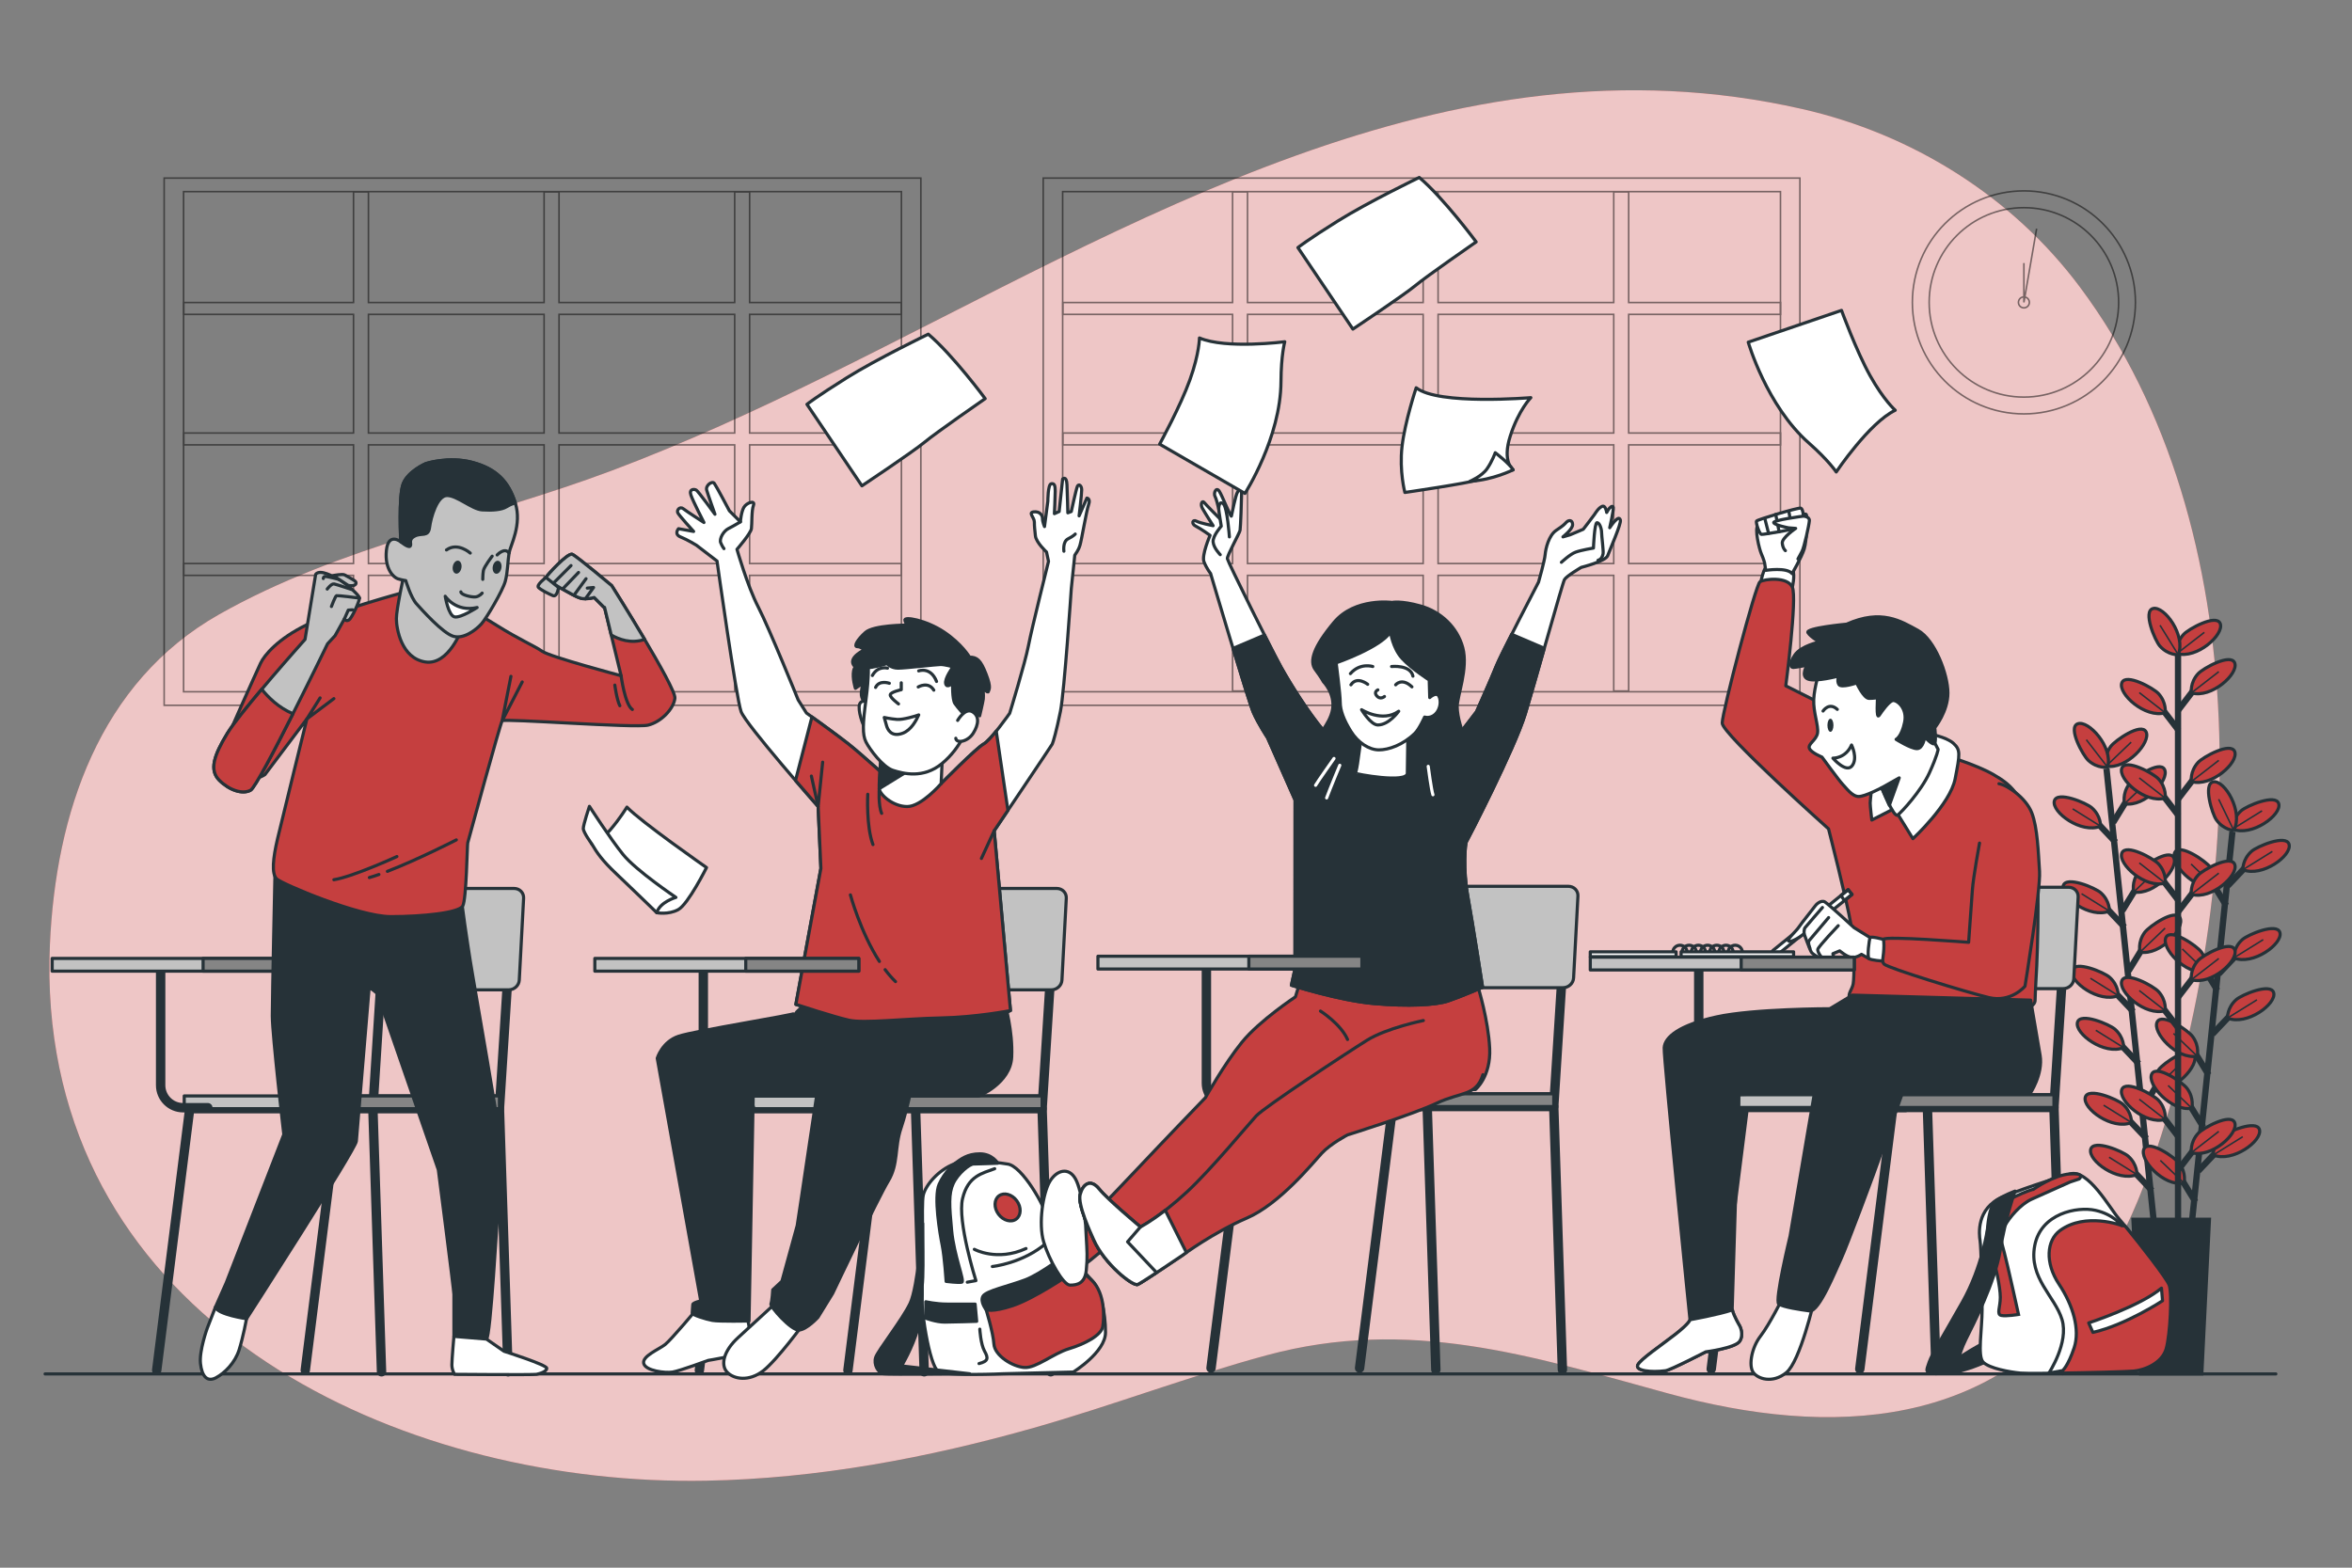 <svg xmlns="http://www.w3.org/2000/svg" viewBox="0 0 750 500"><rect x="0" y="0" width="750" height="500" fill="#808080" stroke="none"/><g id="freepik--background-simple--inject-8"><g><path d="M263.606,119.817c97.474-47.994,197.73-110.752,310.967-85.069,35.11,7.963,67.062,27.87,88.661,56.811,57.753,77.387,53.057,195.92,21.679,283.033-4.095,11.368-9.208,22.392-15.787,32.547-31.847,49.154-85.513,51.47-137.276,37.259-43.805-12.026-82.615-24.399-127.865-12.17-25.063,6.773-49.35,16.082-74.321,23.166-33.997,9.646-69.046,16.199-104.452,16.863-93.668,1.756-200.665-46.027-208.965-150.631-.538-6.779-.633-13.592-.328-20.385,1.871-41.759,15.672-83.579,53.925-105.26,38.459-21.797,84.089-30.416,125.228-45.876,23.394-8.791,46.092-19.238,68.534-30.288Z" style="fill:#C53F3F;"></path><path d="M263.606,119.817c97.474-47.994,197.73-110.752,310.967-85.069,35.11,7.963,67.062,27.87,88.661,56.811,57.753,77.387,53.057,195.92,21.679,283.033-4.095,11.368-9.208,22.392-15.787,32.547-31.847,49.154-85.513,51.47-137.276,37.259-43.805-12.026-82.615-24.399-127.865-12.17-25.063,6.773-49.35,16.082-74.321,23.166-33.997,9.646-69.046,16.199-104.452,16.863-93.668,1.756-200.665-46.027-208.965-150.631-.538-6.779-.633-13.592-.328-20.385,1.871-41.759,15.672-83.579,53.925-105.26,38.459-21.797,84.089-30.416,125.228-45.876,23.394-8.791,46.092-19.238,68.534-30.288Z" style="fill:#fff; opacity:.7;"></path></g></g><g id="freepik--Plant--inject-8"><g><g><line x1="671.714" y1="245.16" x2="686.94" y2="391.059" style="fill:none; stroke:#263238; stroke-miterlimit:10; stroke-width:2px;"></line><g><g><line x1="684.486" y1="363.138" x2="677.583" y2="355.847" style="fill:none; stroke:#263238; stroke-miterlimit:10; stroke-width:2px;"></line><path d="M679.68,358.032s.198-3.225-2.747-5.855c-1.772-1.582-11.096-5.505-11.981-2.221-.962,3.572,8.582,10.587,14.729,8.076Z" style="fill:#C53F3F; stroke:#263238; stroke-miterlimit:10;"></path><line x1="679.68" y1="358.032" x2="670.803" y2="352.5" style="fill:none; stroke:#263238; stroke-miterlimit:10; stroke-width:.5px;"></line></g><g><line x1="686.218" y1="379.731" x2="679.315" y2="372.44" style="fill:none; stroke:#263238; stroke-miterlimit:10; stroke-width:2px;"></line><path d="M681.412,374.624s.198-3.225-2.747-5.855c-1.772-1.582-11.096-5.505-11.981-2.221-.962,3.572,8.582,10.587,14.729,8.076Z" style="fill:#C53F3F; stroke:#263238; stroke-miterlimit:10;"></path><line x1="681.412" y1="374.624" x2="672.535" y2="369.093" style="fill:none; stroke:#263238; stroke-miterlimit:10; stroke-width:.5px;"></line></g><g><line x1="680.26" y1="322.648" x2="673.358" y2="315.358" style="fill:none; stroke:#263238; stroke-miterlimit:10; stroke-width:2px;"></line><path d="M675.455,317.542s.198-3.225-2.747-5.855c-1.772-1.582-11.097-5.505-11.982-2.221-.962,3.572,8.582,10.587,14.729,8.076Z" style="fill:#C53F3F; stroke:#263238; stroke-miterlimit:10;"></path><line x1="675.455" y1="317.542" x2="666.578" y2="312.01" style="fill:none; stroke:#263238; stroke-miterlimit:10; stroke-width:.5px;"></line></g><g><line x1="681.992" y1="339.241" x2="675.089" y2="331.95" style="fill:none; stroke:#263238; stroke-miterlimit:10; stroke-width:2px;"></line><path d="M677.186,334.135s.198-3.225-2.747-5.855c-1.772-1.582-11.097-5.505-11.981-2.221-.962,3.572,8.582,10.587,14.729,8.076Z" style="fill:#C53F3F; stroke:#263238; stroke-miterlimit:10;"></path><line x1="677.186" y1="334.135" x2="668.309" y2="328.603" style="fill:none; stroke:#263238; stroke-miterlimit:10; stroke-width:.5px;"></line></g><g><line x1="677.447" y1="295.694" x2="670.545" y2="288.403" style="fill:none; stroke:#263238; stroke-miterlimit:10; stroke-width:2px;"></line><path d="M672.642,290.588s.198-3.225-2.747-5.855c-1.772-1.582-11.097-5.505-11.982-2.221-.962,3.572,8.582,10.587,14.729,8.076Z" style="fill:#C53F3F; stroke:#263238; stroke-miterlimit:10;"></path><line x1="672.642" y1="290.588" x2="663.765" y2="285.056" style="fill:none; stroke:#263238; stroke-miterlimit:10; stroke-width:.5px;"></line></g><g><line x1="674.622" y1="268.623" x2="667.719" y2="261.332" style="fill:none; stroke:#263238; stroke-miterlimit:10; stroke-width:2px;"></line><path d="M669.817,263.516s.198-3.225-2.747-5.855c-1.772-1.582-11.096-5.505-11.981-2.221-.962,3.572,8.582,10.587,14.729,8.076Z" style="fill:#C53F3F; stroke:#263238; stroke-miterlimit:10;"></path><line x1="669.817" y1="263.516" x2="660.939" y2="257.984" style="fill:none; stroke:#263238; stroke-miterlimit:10; stroke-width:.5px;"></line></g><g><line x1="683.326" y1="353.32" x2="688.574" y2="344.762" style="fill:none; stroke:#263238; stroke-miterlimit:10; stroke-width:2px;"></line><path d="M686.973,347.332s-.859-3.115,1.479-6.296c1.407-1.914,9.721-7.678,11.265-4.647,1.679,3.296-6.211,12.131-12.744,10.943Z" style="fill:#C53F3F; stroke:#263238; stroke-miterlimit:10;"></path><line x1="686.973" y1="347.332" x2="694.967" y2="339.692" style="fill:none; stroke:#263238; stroke-miterlimit:10; stroke-width:.5px;"></line></g><g><line x1="678.769" y1="309.656" x2="684.017" y2="301.097" style="fill:none; stroke:#263238; stroke-miterlimit:10; stroke-width:2px;"></line><path d="M682.416,303.667s-.859-3.115,1.479-6.296c1.407-1.914,9.721-7.678,11.265-4.647,1.679,3.296-6.211,12.13-12.744,10.943Z" style="fill:#C53F3F; stroke:#263238; stroke-miterlimit:10;"></path><line x1="682.416" y1="303.667" x2="690.41" y2="296.027" style="fill:none; stroke:#263238; stroke-miterlimit:10; stroke-width:.5px;"></line></g><g><line x1="676.766" y1="290.467" x2="682.015" y2="281.908" style="fill:none; stroke:#263238; stroke-miterlimit:10; stroke-width:2px;"></line><path d="M680.414,284.479s-.859-3.115,1.479-6.296c1.407-1.914,9.721-7.678,11.265-4.647,1.679,3.296-6.211,12.131-12.744,10.943Z" style="fill:#C53F3F; stroke:#263238; stroke-miterlimit:10;"></path><line x1="680.414" y1="284.479" x2="688.407" y2="276.838" style="fill:none; stroke:#263238; stroke-miterlimit:10; stroke-width:.5px;"></line></g><g><line x1="673.83" y1="262.336" x2="679.079" y2="253.777" style="fill:none; stroke:#263238; stroke-miterlimit:10; stroke-width:2px;"></line><path d="M677.478,256.348s-.859-3.115,1.479-6.296c1.407-1.914,9.721-7.678,11.264-4.647,1.679,3.296-6.211,12.131-12.744,10.943Z" style="fill:#C53F3F; stroke:#263238; stroke-miterlimit:10;"></path><line x1="677.478" y1="256.348" x2="685.471" y2="248.707" style="fill:none; stroke:#263238; stroke-miterlimit:10; stroke-width:.5px;"></line><path d="M671.586,244.35s-.859-3.115,1.479-6.296c1.407-1.914,9.721-7.678,11.265-4.647,1.679,3.296-6.211,12.13-12.744,10.943Z" style="fill:#C53F3F; stroke:#263238; stroke-miterlimit:10;"></path><line x1="671.586" y1="244.35" x2="679.579" y2="236.71" style="fill:none; stroke:#263238; stroke-miterlimit:10; stroke-width:.5px;"></line><path d="M672.049,244.68s-3.188,.528-6.106-2.131c-1.756-1.6-6.616-10.472-3.44-11.69,3.454-1.324,11.412,7.449,9.546,13.821Z" style="fill:#C53F3F; stroke:#263238; stroke-miterlimit:10;"></path><line x1="672.049" y1="244.68" x2="665.289" y2="235.929" style="fill:none; stroke:#263238; stroke-miterlimit:10; stroke-width:.5px;"></line></g></g></g><g><line x1="711.873" y1="265.253" x2="696.733" y2="411.161" style="fill:none; stroke:#263238; stroke-miterlimit:10; stroke-width:2px;"></line><g><g><line x1="700.08" y1="383.332" x2="694.827" y2="374.777" style="fill:none; stroke:#263238; stroke-miterlimit:10; stroke-width:2px;"></line><path d="M696.429,377.346s.857-3.115-1.483-6.295c-1.408-1.913-9.725-7.672-11.267-4.64-1.677,3.297,6.218,12.127,12.75,10.936Z" style="fill:#C53F3F; stroke:#263238; stroke-miterlimit:10;"></path><line x1="696.429" y1="377.346" x2="688.881" y2="370.105" style="fill:none; stroke:#263238; stroke-miterlimit:10; stroke-width:.5px;"></line></g><g><line x1="704.282" y1="342.84" x2="699.029" y2="334.285" style="fill:none; stroke:#263238; stroke-miterlimit:10; stroke-width:2px;"></line><path d="M700.631,336.854s.857-3.115-1.483-6.295c-1.408-1.913-9.725-7.672-11.267-4.64-1.677,3.297,6.218,12.127,12.75,10.936Z" style="fill:#C53F3F; stroke:#263238; stroke-miterlimit:10;"></path><line x1="700.631" y1="336.854" x2="693.083" y2="329.613" style="fill:none; stroke:#263238; stroke-miterlimit:10; stroke-width:.5px;"></line></g><g><line x1="702.56" y1="359.434" x2="697.307" y2="350.878" style="fill:none; stroke:#263238; stroke-miterlimit:10; stroke-width:2px;"></line><path d="M698.909,353.448s.857-3.115-1.483-6.295c-1.408-1.913-9.725-7.672-11.267-4.64-1.677,3.297,6.218,12.127,12.75,10.936Z" style="fill:#C53F3F; stroke:#263238; stroke-miterlimit:10;"></path><line x1="698.909" y1="353.448" x2="691.361" y2="346.207" style="fill:none; stroke:#263238; stroke-miterlimit:10; stroke-width:.5px;"></line></g><g><line x1="707.079" y1="315.885" x2="701.826" y2="307.329" style="fill:none; stroke:#263238; stroke-miterlimit:10; stroke-width:2px;"></line><path d="M703.428,309.898s.857-3.115-1.483-6.295c-1.408-1.913-9.725-7.672-11.267-4.64-1.677,3.297,6.218,12.127,12.75,10.936Z" style="fill:#C53F3F; stroke:#263238; stroke-miterlimit:10;"></path><line x1="703.428" y1="309.898" x2="695.88" y2="302.657" style="fill:none; stroke:#263238; stroke-miterlimit:10; stroke-width:.5px;"></line></g><g><line x1="709.888" y1="288.811" x2="704.635" y2="280.256" style="fill:none; stroke:#263238; stroke-miterlimit:10; stroke-width:2px;"></line><path d="M706.238,282.825s.857-3.115-1.483-6.295c-1.408-1.913-9.725-7.672-11.267-4.641-1.677,3.297,6.218,12.127,12.75,10.936Z" style="fill:#C53F3F; stroke:#263238; stroke-miterlimit:10;"></path><line x1="706.238" y1="282.825" x2="698.689" y2="275.584" style="fill:none; stroke:#263238; stroke-miterlimit:10; stroke-width:.5px;"></line></g><g><line x1="700.966" y1="373.486" x2="707.865" y2="366.192" style="fill:none; stroke:#263238; stroke-miterlimit:10; stroke-width:2px;"></line><path d="M705.769,368.378s-.2-3.225,2.744-5.857c1.771-1.583,11.093-5.512,11.98-2.228,.965,3.571-8.575,10.592-14.724,8.085Z" style="fill:#C53F3F; stroke:#263238; stroke-miterlimit:10;"></path><line x1="705.769" y1="368.378" x2="715.164" y2="362.547" style="fill:none; stroke:#263238; stroke-miterlimit:10; stroke-width:.5px;"></line></g><g><line x1="705.498" y1="329.819" x2="712.396" y2="322.524" style="fill:none; stroke:#263238; stroke-miterlimit:10; stroke-width:2px;"></line><path d="M710.3,324.71s-.199-3.225,2.744-5.857c1.771-1.584,11.093-5.512,11.98-2.228,.965,3.571-8.575,10.592-14.724,8.085Z" style="fill:#C53F3F; stroke:#263238; stroke-miterlimit:10;"></path><line x1="710.3" y1="324.71" x2="719.696" y2="318.88" style="fill:none; stroke:#263238; stroke-miterlimit:10; stroke-width:.5px;"></line></g><g><line x1="707.489" y1="310.629" x2="714.387" y2="303.335" style="fill:none; stroke:#263238; stroke-miterlimit:10; stroke-width:2px;"></line><path d="M712.291,305.52s-.199-3.225,2.744-5.857c1.771-1.583,11.093-5.512,11.98-2.228,.965,3.571-8.576,10.592-14.724,8.085Z" style="fill:#C53F3F; stroke:#263238; stroke-miterlimit:10;"></path><line x1="712.291" y1="305.52" x2="721.687" y2="299.69" style="fill:none; stroke:#263238; stroke-miterlimit:10; stroke-width:.5px;"></line></g><g><line x1="710.408" y1="282.497" x2="717.306" y2="275.202" style="fill:none; stroke:#263238; stroke-miterlimit:10; stroke-width:2px;"></line><path d="M715.211,277.388s-.2-3.225,2.744-5.857c1.771-1.583,11.093-5.512,11.98-2.228,.964,3.571-8.576,10.592-14.724,8.085Z" style="fill:#C53F3F; stroke:#263238; stroke-miterlimit:10;"></path><line x1="715.211" y1="277.388" x2="724.606" y2="271.557" style="fill:none; stroke:#263238; stroke-miterlimit:10; stroke-width:.5px;"></line><path d="M711.915,264.434s-.199-3.225,2.744-5.857c1.771-1.583,11.093-5.512,11.98-2.228,.964,3.571-8.576,10.592-14.724,8.085Z" style="fill:#C53F3F; stroke:#263238; stroke-miterlimit:10;"></path><line x1="711.915" y1="264.434" x2="721.31" y2="258.603" style="fill:none; stroke:#263238; stroke-miterlimit:10; stroke-width:.5px;"></line><path d="M712.3,264.852s-3.228-.14-5.537-3.343c-1.389-1.927-4.318-11.61-.96-12.148,3.653-.585,9.634,9.639,6.496,15.491Z" style="fill:#C53F3F; stroke:#263238; stroke-miterlimit:10;"></path><line x1="712.3" y1="264.852" x2="707.487" y2="254.897" style="fill:none; stroke:#263238; stroke-miterlimit:10; stroke-width:.5px;"></line></g></g></g><line x1="694.523" y1="205.839" x2="694.523" y2="390.349" style="fill:none; stroke:#263238; stroke-miterlimit:10; stroke-width:2px;"></line><g><g><line x1="694.67" y1="362.606" x2="688.561" y2="354.639" style="fill:none; stroke:#263238; stroke-miterlimit:10; stroke-width:2px;"></line><path d="M690.421,357.029s.531-3.187-2.125-6.109c-1.598-1.758-10.465-6.627-11.686-3.453-1.328,3.453,7.436,11.42,13.811,9.561Z" style="fill:#C53F3F; stroke:#263238; stroke-miterlimit:10;"></path><line x1="690.421" y1="357.029" x2="682.166" y2="350.605" style="fill:none; stroke:#263238; stroke-miterlimit:10; stroke-width:.5px;"></line></g><g><line x1="694.67" y1="327.932" x2="688.561" y2="319.964" style="fill:none; stroke:#263238; stroke-miterlimit:10; stroke-width:2px;"></line><path d="M690.421,322.354s.531-3.187-2.125-6.109c-1.598-1.758-10.465-6.627-11.686-3.453-1.328,3.453,7.436,11.421,13.811,9.561Z" style="fill:#C53F3F; stroke:#263238; stroke-miterlimit:10;"></path><line x1="690.421" y1="322.354" x2="682.166" y2="315.931" style="fill:none; stroke:#263238; stroke-miterlimit:10; stroke-width:.5px;"></line></g><g><line x1="694.67" y1="287.222" x2="688.561" y2="279.255" style="fill:none; stroke:#263238; stroke-miterlimit:10; stroke-width:2px;"></line><path d="M690.421,281.645s.531-3.187-2.125-6.109c-1.598-1.758-10.465-6.627-11.686-3.453-1.328,3.453,7.436,11.421,13.811,9.561Z" style="fill:#C53F3F; stroke:#263238; stroke-miterlimit:10;"></path><line x1="690.421" y1="281.645" x2="682.166" y2="275.221" style="fill:none; stroke:#263238; stroke-miterlimit:10; stroke-width:.5px;"></line></g><g><line x1="694.67" y1="260.122" x2="688.561" y2="252.154" style="fill:none; stroke:#263238; stroke-miterlimit:10; stroke-width:2px;"></line><path d="M690.421,254.544s.531-3.187-2.125-6.109c-1.598-1.758-10.465-6.627-11.686-3.453-1.328,3.453,7.436,11.421,13.811,9.561Z" style="fill:#C53F3F; stroke:#263238; stroke-miterlimit:10;"></path><line x1="690.421" y1="254.544" x2="682.166" y2="248.121" style="fill:none; stroke:#263238; stroke-miterlimit:10; stroke-width:.5px;"></line></g><g><line x1="694.67" y1="232.903" x2="688.561" y2="224.936" style="fill:none; stroke:#263238; stroke-miterlimit:10; stroke-width:2px;"></line><path d="M690.421,227.326s.531-3.187-2.125-6.109c-1.598-1.758-10.465-6.627-11.686-3.453-1.328,3.453,7.436,11.421,13.811,9.561Z" style="fill:#C53F3F; stroke:#263238; stroke-miterlimit:10;"></path><line x1="690.421" y1="227.326" x2="682.166" y2="220.902" style="fill:none; stroke:#263238; stroke-miterlimit:10; stroke-width:.5px;"></line></g><g><line x1="694.535" y1="373.194" x2="700.644" y2="365.227" style="fill:none; stroke:#263238; stroke-miterlimit:10; stroke-width:2px;"></line><path d="M698.785,367.617s-.531-3.187,2.125-6.109c1.598-1.758,10.465-6.627,11.686-3.453,1.328,3.453-7.436,11.42-13.811,9.561Z" style="fill:#C53F3F; stroke:#263238; stroke-miterlimit:10;"></path><line x1="698.785" y1="367.617" x2="707.528" y2="360.848" style="fill:none; stroke:#263238; stroke-miterlimit:10; stroke-width:.5px;"></line></g><g><line x1="694.535" y1="318.047" x2="700.644" y2="310.079" style="fill:none; stroke:#263238; stroke-miterlimit:10; stroke-width:2px;"></line><path d="M698.785,312.469s-.531-3.187,2.125-6.109c1.598-1.758,10.465-6.627,11.686-3.453,1.328,3.453-7.436,11.421-13.811,9.561Z" style="fill:#C53F3F; stroke:#263238; stroke-miterlimit:10;"></path><line x1="698.785" y1="312.469" x2="707.528" y2="305.7" style="fill:none; stroke:#263238; stroke-miterlimit:10; stroke-width:.5px;"></line></g><g><line x1="694.535" y1="290.828" x2="700.644" y2="282.861" style="fill:none; stroke:#263238; stroke-miterlimit:10; stroke-width:2px;"></line><path d="M698.785,285.251s-.531-3.187,2.125-6.109c1.598-1.758,10.465-6.627,11.686-3.453,1.328,3.453-7.436,11.421-13.811,9.561Z" style="fill:#C53F3F; stroke:#263238; stroke-miterlimit:10;"></path><line x1="698.785" y1="285.251" x2="707.528" y2="278.482" style="fill:none; stroke:#263238; stroke-miterlimit:10; stroke-width:.5px;"></line></g><g><line x1="694.535" y1="254.852" x2="700.644" y2="246.885" style="fill:none; stroke:#263238; stroke-miterlimit:10; stroke-width:2px;"></line><path d="M698.785,249.275s-.531-3.187,2.125-6.109c1.598-1.758,10.465-6.627,11.686-3.453,1.328,3.453-7.436,11.421-13.811,9.561Z" style="fill:#C53F3F; stroke:#263238; stroke-miterlimit:10;"></path><line x1="698.785" y1="249.275" x2="707.528" y2="242.506" style="fill:none; stroke:#263238; stroke-miterlimit:10; stroke-width:.5px;"></line></g><g><line x1="694.535" y1="226.569" x2="700.644" y2="218.601" style="fill:none; stroke:#263238; stroke-miterlimit:10; stroke-width:2px;"></line><path d="M698.785,220.991s-.531-3.187,2.125-6.109c1.598-1.758,10.465-6.627,11.686-3.453,1.328,3.453-7.436,11.42-13.811,9.561Z" style="fill:#C53F3F; stroke:#263238; stroke-miterlimit:10;"></path><line x1="698.785" y1="220.991" x2="707.528" y2="214.222" style="fill:none; stroke:#263238; stroke-miterlimit:10; stroke-width:.5px;"></line><path d="M694.169,208.447s-.531-3.187,2.125-6.109c1.598-1.758,10.465-6.627,11.686-3.453,1.328,3.453-7.436,11.421-13.811,9.561Z" style="fill:#C53F3F; stroke:#263238; stroke-miterlimit:10;"></path><line x1="694.169" y1="208.447" x2="702.913" y2="201.678" style="fill:none; stroke:#263238; stroke-miterlimit:10; stroke-width:.5px;"></line><path d="M694.596,208.823s-3.226,.194-5.852-2.754c-1.58-1.774-5.493-11.102-2.208-11.984,3.573-.959,10.578,8.593,8.06,14.737Z" style="fill:#C53F3F; stroke:#263238; stroke-miterlimit:10;"></path><line x1="694.596" y1="208.823" x2="688.781" y2="199.418" style="fill:none; stroke:#263238; stroke-miterlimit:10; stroke-width:.5px;"></line></g></g><polygon points="702.114 438.203 682.573 438.203 680.131 388.853 704.556 388.853 702.114 438.203" style="fill:#263238; stroke:#263238; stroke-miterlimit:10;"></polygon></g></g><g id="freepik--Floor--inject-8"><line x1="14.374" y1="438.203" x2="725.722" y2="438.203" style="fill:none; stroke:#263238; stroke-linecap:round; stroke-linejoin:round;"></line></g><g id="freepik--Clock--inject-8"><g style="opacity:.5;"><circle cx="645.377" cy="96.444" r="35.565" style="fill:none; stroke:#000; stroke-miterlimit:10; stroke-width:.5px;"></circle><circle cx="645.377" cy="96.444" r="30.21" style="fill:none; stroke:#000; stroke-miterlimit:10; stroke-width:.5px;"></circle><circle cx="645.377" cy="96.444" r="1.746" style="fill:none; stroke:#000; stroke-miterlimit:10; stroke-width:.5px;"></circle><polyline points="645.377 83.891 645.377 96.444 649.433 72.936" style="fill:none; stroke:#000; stroke-miterlimit:10; stroke-width:.5px;"></polyline></g></g><g id="freepik--Windows--inject-8"><g style="opacity:.5;"><rect x="52.346" y="56.8" width="241.292" height="168.148" style="fill:none; stroke:#000; stroke-miterlimit:10; stroke-width:.5px;"></rect><rect x="58.542" y="61.118" width="228.9" height="159.512" style="fill:none; stroke:#000; stroke-miterlimit:10; stroke-width:.5px;"></rect><path d="M287.455,100.272v-3.784h-48.417V61.163h-4.764v35.325h-56.01V61.163h-4.764v35.325h-56.01V61.163h-4.764v35.325H58.609v3.784h54.118v37.839H58.609v3.784h54.118v37.839H58.609v3.784h54.118v36.875h4.764v-36.875h56.01v36.875h4.764v-36.875h56.01v36.875h4.764v-36.875h48.417v-3.784h-48.417v-37.839h48.417v-3.784h-48.417v-37.839h48.417Zm-169.964,0h56.01v37.839h-56.01v-37.839Zm0,79.461v-37.839h56.01v37.839h-56.01Zm116.784,0h-56.01v-37.839h56.01v37.839Zm0-41.622h-56.01v-37.839h56.01v37.839Z" style="fill:none; stroke:#000; stroke-miterlimit:10; stroke-width:.5px;"></path></g><g style="opacity:.5;"><rect x="332.658" y="56.8" width="241.292" height="168.148" style="fill:none; stroke:#000; stroke-miterlimit:10; stroke-width:.5px;"></rect><rect x="338.854" y="61.118" width="228.9" height="159.512" style="fill:none; stroke:#000; stroke-miterlimit:10; stroke-width:.5px;"></rect><path d="M567.767,100.272v-3.784h-48.417V61.163h-4.764v35.325h-56.01V61.163h-4.764v35.325h-56.01V61.163h-4.764v35.325h-54.118v3.784h54.118v37.839h-54.118v3.784h54.118v37.839h-54.118v3.784h54.118v36.875h4.764v-36.875h56.01v36.875h4.764v-36.875h56.01v36.875h4.764v-36.875h48.417v-3.784h-48.417v-37.839h48.417v-3.784h-48.417v-37.839h48.417Zm-169.964,0h56.01v37.839h-56.01v-37.839Zm0,79.461v-37.839h56.01v37.839h-56.01Zm116.784,0h-56.01v-37.839h56.01v37.839Zm0-41.622h-56.01v-37.839h56.01v37.839Z" style="fill:none; stroke:#000; stroke-miterlimit:10; stroke-width:.5px;"></path></g></g><g id="freepik--Character_4--inject-8"><g><path d="M541.694,307.543v38.202c0,3.958,3.209,7.167,7.167,7.167h7.872" style="fill:none; stroke:#263238; stroke-linecap:round; stroke-linejoin:round; stroke-width:3px;"></path><g><polyline points="617.016 315.314 614.605 353.223 617.362 437.133" style="fill:none; stroke:#263238; stroke-linecap:round; stroke-linejoin:round; stroke-width:3px;"></polyline><polyline points="657.372 315.314 654.96 353.223 657.718 437.133" style="fill:none; stroke:#263238; stroke-linecap:round; stroke-linejoin:round; stroke-width:3px;"></polyline><polyline points="654.96 353.223 603.576 353.223 593.048 436.631" style="fill:none; stroke:#263238; stroke-linecap:round; stroke-linejoin:round; stroke-width:3px;"></polyline><polyline points="607.586 353.223 556.202 353.223 545.674 436.631" style="fill:none; stroke:#263238; stroke-linecap:round; stroke-linejoin:round; stroke-width:3px;"></polyline><rect x="554.447" y="349.152" width="100.513" height="4.071" style="fill:#c2c2c2; stroke:#263238; stroke-linecap:round; stroke-linejoin:round;"></rect><rect x="603.576" y="349.152" width="51.385" height="4.071" style="fill:#858585; stroke:#263238; stroke-linecap:round; stroke-linejoin:round;"></rect><path d="M657.922,315.314h-42.458c-1.768,0-3.127-1.389-3.036-3.103l1.387-26.128c.091-1.714,1.598-3.103,3.365-3.103h42.458c1.768,0,3.127,1.389,3.036,3.103l-1.387,26.128c-.091,1.714-1.598,3.103-3.365,3.103Z" style="fill:#c2c2c2; stroke:#263238; stroke-linecap:round; stroke-linejoin:round;"></path></g><g><path d="M571.543,187.284s.874-3.67,.175-5.417-7.164-1.573-8.388-1.048c-1.223,.524-2.272,6.99-2.272,6.99,0,0,5.067-.874,10.485-.524Z" style="fill:#fff; stroke:#263238; stroke-linecap:round; stroke-linejoin:round;"></path><path d="M593.385,230.794l-23.939-12.057s3.669-27.959,2.097-31.453c-1.573-3.495-8.912-2.621-10.31-1.747-1.398,.874-12.057,41.589-12.057,45.083s33.9,33.725,33.9,33.725c0,0,5.941,23.241,7.164,30.58,1.223,7.339,1.048,16.95,.699,18.872-.349,1.922-1.922,3.245-1.048,4.818,.874,1.573,38.268,5.766,47.704,4.718,9.436-1.048,11.358-2.621,11.358-4.369s.524-10.934,.524-10.934c0,0,1.747-36.172-1.922-45.608s-6.116-12.057-11.882-15.377c-5.766-3.32-15.552-6.116-15.552-6.116l-26.735-10.135Z" style="fill:#C53F3F; stroke:#263238; stroke-linecap:round; stroke-linejoin:round;"></path><path d="M597.055,249.667s-.699,5.417-.699,6.465c0,1.048,.524,5.417,.524,5.417l7.164-3.67,5.941,9.611s11.882-11.009,13.455-19.047c1.573-8.038,1.747-9.261-.524-11.358s-8.213-3.145-8.213-3.145l-17.649,15.727Z" style="fill:#fff; stroke:#263238; stroke-linecap:round; stroke-linejoin:round;"></path><g><path d="M580.28,213.67s-1.747,5.417-1.922,9.436c-.175,4.019,1.573,8.388,1.223,10.659-.35,2.272-3.145,3.495-2.621,4.893,.524,1.398,4.019,2.796,4.019,2.796,0,0,5.592,7.689,6.64,8.737,1.048,1.048,2.971,3.844,5.067,3.844s7.339-2.796,7.339-2.796c0,0,3.844,9.611,5.067,8.737,1.223-.874,7.514-7.689,10.135-13.455,2.621-5.766,2.796-7.514,2.796-7.514l-2.097-4.019-1.922-4.543s4.368-6.291,2.796-11.183c-1.573-4.893-9.261-12.581-21.144-13.28-11.883-.699-13.979,6.116-15.377,7.689Z" style="fill:#fff; stroke:#263238; stroke-linecap:round; stroke-linejoin:round;"></path><path d="M588.847,199.073s-13.313,1.233-12.327,2.712,3.698,2.959,3.698,2.959c0,0-5.917,1.233-7.889,4.191-1.972,2.958-1.233,3.945-.493,3.945,.74,0,4.438-.74,4.438-.74,0,0-2.219,3.452,.247,4.438,2.465,.986,9.862-.986,9.862-.986,0,0-.74,1.479,0,2.712,.74,1.233,5.67-.493,5.67-.493,0,0,2.219,4.931,3.945,4.931s2.712-.246,2.712-.246c0,0-.493,7.15,.493,5.67,.986-1.479,2.959-4.191,4.191-4.684,1.233-.493,4.931,2.219,3.945,6.903s-2.712,5.424-2.712,5.424c0,0,4.684,2.959,6.657,2.959s2.465-3.698,2.465-3.698c0,0,2.712,2.958,3.205,1.972,.493-.986,0-4.931,0-4.931,0,0,4.191-5.178,4.191-11.095s-4.191-17.012-9.615-19.97c-5.424-2.959-11.588-6.903-22.682-1.972Z" style="fill:#263238; stroke:#263238; stroke-linecap:round; stroke-linejoin:round;"></path><polygon points="600.026 251.239 605.617 248.094 602.472 256.831 600.026 251.239" style="fill:#263238; stroke:#263238; stroke-linecap:round; stroke-linejoin:round;"></polygon><path d="M584.474,241.803s4.019,.175,5.941-4.194c0,0,2.097,4.194,.175,6.64-1.922,2.446-6.116-2.446-6.116-2.446Z" style="fill:none; stroke:#263238; stroke-linecap:round; stroke-linejoin:round;"></path><path d="M584.648,231.319c0,1.158-.43,2.097-.961,2.097s-.961-.939-.961-2.097c0-1.158,.43-2.097,.961-2.097s.961,.939,.961,2.097Z" style="fill:#263238;"></path><path d="M581.328,226.775s1.922-2.971,4.543-.524" style="fill:none; stroke:#263238; stroke-linecap:round; stroke-linejoin:round;"></path></g><g><path d="M571.445,182.958s3.066-5.245,3.885-7.882c.819-2.638,1.092-10.278,.637-11.006-.455-.728-14.19,2.365-15.372,3.457-1.182,1.091,.364,7.55,1.091,9.187,.728,1.637,1.001,2.82,1.001,2.82l.371,2.377s6.777-1.075,8.388,1.048Z" style="fill:#fff; stroke:#263238; stroke-linecap:round; stroke-linejoin:round;"></path><path d="M575.057,164.616s-.091-2.274-.819-2.547c-.728-.273-13.735,3.638-14.099,4.093-.364,.455,.91,4.184,1.546,4.275,.637,.091,12.28-1.91,13.007-2.456,.728-.546,.364-3.365,.364-3.365Z" style="fill:#fff; stroke:#263238; stroke-linecap:round; stroke-linejoin:round;"></path><line x1="570.418" y1="163.07" x2="571.418" y2="168.709" style="fill:none; stroke:#263238; stroke-linecap:round; stroke-linejoin:round;"></line><line x1="566.234" y1="164.07" x2="567.325" y2="169.619" style="fill:none; stroke:#263238; stroke-linecap:round; stroke-linejoin:round;"></line><line x1="562.777" y1="165.434" x2="563.96" y2="170.073" style="fill:none; stroke:#263238; stroke-linecap:round; stroke-linejoin:round;"></line><path d="M569.326,175.622s-.819-.637-1-2.365c-.182-1.728,4.275-4.73,4.275-4.73l-2.274-.182s-4.366-.819-4.73-1.637c-.364-.819,9.46-2.092,9.46-2.092,0,0,2.001,.091,1.91,1.455-.091,1.364-1.637,8.459-2.365,9.824-.728,1.364-1.274,2.365-1.274,2.365" style="fill:#fff; stroke:#263238; stroke-linecap:round; stroke-linejoin:round;"></path></g><g><polygon points="566.585 304.659 564.038 305.158 565.36 303.126 589.341 283.751 590.567 285.284 566.585 304.659" style="fill:#fff; stroke:#263238; stroke-linecap:round; stroke-linejoin:round;"></polygon><polygon points="588.161 287.228 590.567 285.284 589.341 283.751 587.034 285.615 588.161 287.228" style="fill:none; stroke:#263238; stroke-linecap:round; stroke-linejoin:round;"></polygon></g><g><path d="M596.343,299.041l-5.128-3.176s-8.153-7.518-9.333-8.217c-1.179-.699-2.783,.854-2.982,1.191-.2,.337-4.63,5.814-5.322,6.906-.693,1.092-3.787,3.855-3.294,4.33s1.678-.143,2.683-.686,2.308-1.591,2.308-1.591c0,0,1.827,5.135,2.383,5.965s5.452,3.55,6.345,3.351c.892-.2,1.229-1.229,.836-1.872-.393-.643-.362-1.079-.362-1.079l2.171-.898s2.483,2.109,3.974,2.128,2.97-1.017,2.97-1.017l2.446,1.404,.306-6.738Z" style="fill:#fff; stroke:#263238; stroke-linecap:round; stroke-linejoin:round;"></path><path d="M581.282,305.865s-1.865-2.153-1.622-3.101c.243-.948,6.508-7.524,6.508-7.524" style="fill:none; stroke:#263238; stroke-linecap:round; stroke-linejoin:round;"></path><path d="M577.14,302.408s-.749-1.809-.268-2.389c.48-.58,6.233-7.367,6.233-7.367" style="fill:none; stroke:#263238; stroke-linecap:round; stroke-linejoin:round;"></path><path d="M575.275,297.797s-.075-1.41,.312-1.909c.387-.499,5.553-6.45,5.553-6.45" style="fill:none; stroke:#263238; stroke-linecap:round; stroke-linejoin:round;"></path></g><path d="M631.226,268.897s-1.981,10.759-2.282,14.977-1.192,16.67-1.192,16.67c0,0-26.898-2.125-27.185-.935-.287,1.191-1.077,6.585,.243,7.89s26.209,8.94,33.353,10.662c7.144,1.722,11.563-3.614,11.563-3.614,0,0,5.024-30.729,4.637-36.61-.387-5.882-.616-13.973-2.495-18.75-1.879-4.777-7.846-8.838-10.443-9.225" style="fill:#C53F3F; stroke:#263238; stroke-linecap:round; stroke-linejoin:round;"></path><path d="M600.567,299.609s-3.924-1.073-4.223-.568-1.061,6.245-.306,6.738c.755,.493,4.249,.743,4.249,.743,0,0,.792-4.766,.281-6.912Z" style="fill:#fff; stroke:#263238; stroke-linecap:round; stroke-linejoin:round;"></path><path d="M590.709,317.38l-7.228,4.347s-24.295,0-36.142,2.61c-11.846,2.61-16.465,6.425-16.665,9.839s8.232,86.74,8.232,86.74c0,0,0,1.004-4.618,4.618-4.618,3.614-11.244,8.031-12.047,9.838-.803,1.807,4.217,2.409,8.835,1.807,1.605-.209,12.85-6.024,12.85-6.024,0,0,9.437-1.205,10.842-3.413,1.405-2.209,0-4.819,0-4.819,0,0-2.409-4.016-2.409-5.622s2.089-67.546,2.089-68.148c0-.602,92.883-.32,92.883-.32,0,0,4.217-6.224,3.213-12.248-1.004-6.024-3.012-17.599-3.012-17.599l-56.823-1.606Z" style="fill:#263238; stroke:#263238; stroke-linecap:round; stroke-linejoin:round;"></path><path d="M554.768,427.742c1.405-2.209,0-4.819,0-4.819,0,0-1.993-3.325-2.35-5.133-4.32,1.478-13.512,3.126-13.512,3.126,0,0,0,1.004-4.618,4.618-4.618,3.614-11.244,8.031-12.047,9.838-.803,1.807,4.217,2.409,8.835,1.807,1.605-.209,12.85-6.024,12.85-6.024,0,0,9.437-1.205,10.842-3.413Z" style="fill:#fff; stroke:#263238; stroke-linecap:round; stroke-linejoin:round;"></path><path d="M568.622,413.687s-4.417,8.835-7.228,12.449c-2.811,3.614-3.815,9.236-2.409,11.445,1.405,2.209,6.224,3.815,10.642,.201,4.417-3.614,8.835-22.89,8.835-22.89l-9.838-1.205Z" style="fill:#fff; stroke:#263238; stroke-linecap:round; stroke-linejoin:round;"></path><path d="M638.295,332.77s-20.279-6.827-34.535-7.831c-14.256-1.004-20.882,.602-21.484,2.811-.602,2.209-11.445,66.46-11.445,66.46,0,0-5.02,20.681-3.614,21.685,1.405,1.004,6.827,1.807,9.838,2.209,3.012,.402,8.433-13.252,10.039-16.665s10.24-26.303,13.654-36.142c3.413-9.838,8.031-22.689,8.031-22.689" style="fill:#263238; stroke:#263238; stroke-linecap:round; stroke-linejoin:round;"></path></g><g><rect x="507.103" y="305.287" width="84.171" height="4.071" style="fill:#c2c2c2; stroke:#263238; stroke-linecap:round; stroke-linejoin:round;"></rect><rect x="555.229" y="305.287" width="36.045" height="4.071" style="fill:#858585; stroke:#263238; stroke-linecap:round; stroke-linejoin:round;"></rect></g><g><path d="M533.589,304.664c-.116-.275-.181-.577-.181-.894,0-1.269,1.029-2.297,2.297-2.297s2.297,1.029,2.297,2.297c0,.241-.037,.474-.106,.692" style="fill:none; stroke:#263238; stroke-linecap:round; stroke-linejoin:round;"></path><path d="M536.524,304.664c-.116-.275-.181-.577-.181-.894,0-1.269,1.029-2.297,2.297-2.297s2.297,1.029,2.297,2.297c0,.241-.037,.474-.106,.692" style="fill:none; stroke:#263238; stroke-linecap:round; stroke-linejoin:round;"></path><path d="M539.46,304.664c-.116-.275-.181-.577-.181-.894,0-1.269,1.029-2.297,2.297-2.297s2.297,1.029,2.297,2.297c0,.241-.037,.474-.106,.692" style="fill:none; stroke:#263238; stroke-linecap:round; stroke-linejoin:round;"></path><path d="M542.395,304.664c-.116-.275-.181-.577-.181-.894,0-1.269,1.029-2.297,2.297-2.297s2.297,1.029,2.297,2.297c0,.241-.037,.474-.106,.692" style="fill:none; stroke:#263238; stroke-linecap:round; stroke-linejoin:round;"></path><path d="M545.331,304.664c-.116-.275-.181-.577-.181-.894,0-1.269,1.029-2.297,2.297-2.297s2.297,1.029,2.297,2.297c0,.241-.037,.474-.106,.692" style="fill:none; stroke:#263238; stroke-linecap:round; stroke-linejoin:round;"></path><path d="M548.266,304.664c-.116-.275-.181-.577-.181-.894,0-1.269,1.029-2.297,2.297-2.297s2.297,1.029,2.297,2.297c0,.241-.037,.474-.106,.692" style="fill:none; stroke:#263238; stroke-linecap:round; stroke-linejoin:round;"></path><path d="M551.202,304.664c-.116-.275-.181-.577-.181-.894,0-1.269,1.029-2.297,2.297-2.297s2.297,1.029,2.297,2.297c0,.241-.037,.474-.106,.692" style="fill:none; stroke:#263238; stroke-linecap:round; stroke-linejoin:round;"></path><g><rect x="536.066" y="303.578" width="35.875" height="1.546" style="fill:#fff; stroke:#263238; stroke-linecap:round; stroke-linejoin:round;"></rect><rect x="507.103" y="303.578" width="27.363" height="1.546" style="fill:#fff; stroke:#263238; stroke-linecap:round; stroke-linejoin:round;"></rect></g></g></g></g><g id="freepik--Backpack_2--inject-8"><g><path d="M623.546,437.718s.282-.03,4.105-1.213c3.823-1.183,9.83-4.005,9.83-4.005l-4.733-4.278s-4.187,2.276-6.098,3.55-3.004,1.729-4.005,2.367c-1.001,.637,.901,3.58,.901,3.58Z" style="fill:#263238; stroke:#263238; stroke-linecap:round; stroke-linejoin:round;"></path><path d="M660.106,374.409c-.007,.002-13.223,3.87-21.605,7.417-8.384,3.547-7.424,11.941-7.101,13.876,.322,1.935,.652,15.468,.652,21.918s-1.566,14.916,.369,16.851c1.935,1.935,8.338,3.143,11.885,3.465,3.547,.322,32.569-.323,36.117-.645,3.547-.322,9.029-2.58,10.319-7.094,1.29-4.515,1.935-17.736,.967-20.316-.967-2.578-11.922-16.445-16.123-21.283-2.785-3.209-9.758-15.863-15.479-14.189Z" style="fill:#fff; stroke:#263238; stroke-linecap:round; stroke-linejoin:round;"></path><path d="M690.741,430.196c1.29-4.514,1.935-17.736,.967-20.316-.835-2.227-9.12-12.873-14.07-18.851l-1.086-.175s-7.646-4.962-16.223-2.341c-8.578,2.621-10.007,11.199-8.578,16.679,1.43,5.48,8.816,12.867,7.863,19.3s-3.574,10.96-3.812,12.152c-.051,.255,.045,.733,.218,1.318,9.733-.136,22.159-.468,24.402-.672,3.547-.322,9.029-2.58,10.319-7.094Z" style="fill:#C53F3F; stroke:#263238; stroke-miterlimit:10;"></path><path d="M648.498,379.246s-10.964,3.225-13.544,9.029c-2.58,5.804-.645,11.286,.322,12.899,.967,1.612,2.58,9.352,2.58,12.576s-1.29,5.482,.322,5.804c1.612,.323,5.482-.322,5.482-.322,0,0-3.547-16.123-4.514-19.671-.968-3.547-1.612-5.482,0-8.384,1.612-2.902,5.159-7.094,8.707-8.707,3.547-1.612,12.254-5.482,12.254-5.482l2.902-.967s2.257-1.935-2.902-1.612c-5.159,.323-11.609,4.837-11.609,4.837Z" style="fill:#C53F3F; stroke:#263238; stroke-miterlimit:10;"></path><path d="M653.335,437.935s6.449-9.674,4.192-17.091c-2.257-7.417-10.642-13.221-8.707-23.54,1.935-10.319,13.544-12.576,19.348-11.286s8.384,4.837,8.384,4.837c0,0-11.548-4.347-19.671,1.612-4.269,3.132-4.837,10.319-.323,17.091,4.515,6.772,6.772,14.511,4.837,20.316-1.935,5.804-3.679,7.259-3.679,7.259l-4.383,.803Z" style="fill:#fff; stroke:#263238; stroke-linecap:round; stroke-linejoin:round;"></path><path d="M666.037,421.932s16.478-5.38,23.203-11.097l.336,4.035s-11.77,7.734-22.195,10.088l-1.345-3.026Z" style="fill:#fff; stroke:#263238; stroke-linecap:round; stroke-linejoin:round;"></path><path d="M633.762,391.948s-1.635,12.056-7.969,23.294c-6.334,11.238-9.604,16.346-10.625,19.207-1.022,2.861-1.064,3.099,.613,3.269,2.404,.243,7.765,0,7.765,0,0,0,.817-5.517,3.269-10.421,2.452-4.904,9.399-18.39,11.034-28.606,1.635-10.216,4.7-18.798,4.7-18.798,0,0-3.882,1.43-6.13,3.065-2.248,1.635-2.656,8.991-2.656,8.991Z" style="fill:#263238; stroke:#263238; stroke-linecap:round; stroke-linejoin:round;"></path></g></g><g id="freepik--Character_2--inject-8"><g><g><polyline points="294.359 315.697 291.948 353.607 294.705 437.516" style="fill:none; stroke:#263238; stroke-linecap:round; stroke-linejoin:round; stroke-width:3px;"></polyline><polyline points="334.715 315.697 332.304 353.607 335.061 437.516" style="fill:none; stroke:#263238; stroke-linecap:round; stroke-linejoin:round; stroke-width:3px;"></polyline><polyline points="332.304 353.607 280.919 353.607 270.392 437.015" style="fill:none; stroke:#263238; stroke-linecap:round; stroke-linejoin:round; stroke-width:3px;"></polyline><polyline points="284.93 353.607 233.545 353.607 223.018 437.015" style="fill:none; stroke:#263238; stroke-linecap:round; stroke-linejoin:round; stroke-width:3px;"></polyline><rect x="231.791" y="349.536" width="100.513" height="4.071" style="fill:#c2c2c2; stroke:#263238; stroke-linecap:round; stroke-linejoin:round;"></rect><rect x="280.919" y="349.536" width="51.385" height="4.071" style="fill:#858585; stroke:#263238; stroke-linecap:round; stroke-linejoin:round;"></rect><path d="M335.265,315.697h-42.458c-1.768,0-3.127-1.389-3.036-3.103l1.387-26.128c.091-1.714,1.598-3.103,3.365-3.103h42.458c1.768,0,3.127,1.389,3.036,3.103l-1.387,26.128c-.091,1.714-1.598,3.103-3.365,3.103Z" style="fill:#c2c2c2; stroke:#263238; stroke-linecap:round; stroke-linejoin:round;"></path></g><path d="M224.271,307.927v38.202c0,3.958,3.209,7.167,7.167,7.167h7.872" style="fill:none; stroke:#263238; stroke-linecap:round; stroke-linejoin:round; stroke-width:3px;"></path><g><path d="M228.645,178.931s6.141,43.864,7.676,48.031c1.535,4.167,24.564,30.266,24.564,30.266l.877,19.739-7.977,43.373s12.063,3.948,16.888,5.044c4.825,1.097,18.204,2.851,29.608,2.632,11.405-.219,21.932-5.702,21.932-5.702l-5.19-57.349s18.237-27.079,18.513-27.631c.276-.553,1.382-4.283,2.625-10.5s3.454-39.099,3.454-39.099l1.105-10.638c.276-.553,1.105-1.381,1.658-3.178,.553-1.796,2.072-11.053,2.763-12.987,.691-1.934-.553-2.072-.553-2.072l-2.487,5.665s.829-6.908,.829-8.29c0-1.381-.967-2.072-1.382-1.105-.414,.967-1.934,8.013-1.934,8.013l-1.105,.414s-.138-5.941-.276-8.98c-.138-3.039-1.382-1.796-1.382-1.796l-1.105,10.362-1.52,.691s.259-5.488,.259-7.195c0-1.707-.213-2.561-1.28-2.348-1.067,.213-1.067,5.549-1.067,5.549l-1.067,8.109s-.64-1.494-.64-2.561c0-1.067-.854-2.347-2.774-2.134-1.921,.213,.18,1.751,.18,3.244,0,1.494,.115,2.246,.329,4.38,.213,2.134,3.546,5.18,3.546,5.18l.64,2.988s-5.335,21.341-6.402,26.889c-1.067,5.549-5.975,21.554-5.975,21.554,0,0-5.975,8.536-8.323,9.817-2.348,1.28-13.545,12.63-13.545,12.63l-15.535-.384s-9.87-8.992-14.037-12.282c-4.167-3.29-13.379-9.869-13.379-9.869l-2.632-4.167s-9.211-22.809-12.72-29.608c-3.509-6.799-6.799-18.423-6.799-18.423,0,0,4.386-5.044,4.606-6.58,.219-1.535,0-5.702,.658-7.457,.658-1.755-2.193-.877-3.071,.658-.877,1.535-1.097,4.606-1.097,4.606l-3.509-3.509s-4.167-7.896-4.825-8.773c-.658-.877-2.851,.658-2.413,2.193,.439,1.535,2.632,7.676,2.632,7.676,0,0-5.264-7.238-5.922-7.676s-2.413-.439-1.755,1.535c.658,1.974,4.167,8.773,4.167,8.773,0,0-5.483-3.509-6.58-4.386-1.097-.877-2.193,.439-1.754,1.316,.439,.877,5.044,5.922,5.044,5.922l-4.825-.877s-1.535,1.754,.658,2.632,5.044,2.632,5.044,2.632l6.58,5.044Z" style="fill:#fff; stroke:#263238; stroke-linecap:round; stroke-linejoin:round;"></path><path d="M236.102,166.43s-2.143,1.311-3.798,2.139-3,3.311-2.483,4.552c.517,1.241,1.035,1.862,1.035,1.862" style="fill:none; stroke:#263238; stroke-linecap:round; stroke-linejoin:round;"></path><path d="M339.255,175.806s-.438-3.066,1.314-3.942c1.752-.876,2.3-1.533,2.3-1.533" style="fill:none; stroke:#263238; stroke-linecap:round; stroke-linejoin:round;"></path><path d="M222.095,417.652s-8.021,9.586-9.977,11.151c-1.956,1.565-7.434,3.717-6.847,6.065,.587,2.348,6.847,3.13,9.195,2.739,2.348-.391,11.347-3.717,11.347-3.717,0,0,10.956-1.761,12.912-3.13,1.956-1.369-1.174-14.086-1.174-14.086l-15.455,.978Z" style="fill:#fff; stroke:#263238; stroke-linecap:round; stroke-linejoin:round;"></path><path d="M247.478,415.482s-7.63,7.043-12.13,11.151c-4.5,4.108-5.673,8.608-3.522,10.956,2.152,2.348,7.043,3.13,11.543-.391,4.5-3.522,12.912-15.064,12.912-15.064l-8.804-6.652Z" style="fill:#fff; stroke:#263238; stroke-linecap:round; stroke-linejoin:round;"></path><path d="M257.907,319.392s-3.897,3.118-4.092,3.703c-.195,.585-32.153,5.651-37.415,7.405-5.261,1.754-6.82,7.015-6.82,7.015l13.872,77.384s-2.533,.585-2.533,1.169-.195,2.144-.195,2.728,4.287,1.949,6.431,2.338c2.144,.39,11.692,.195,11.692,.195l1.328-71.733h71.906s10.133-4.092,10.523-12.472c.39-8.379-2.144-16.953-2.144-16.953l-62.553-.779Z" style="fill:#263238; stroke:#263238; stroke-linecap:round; stroke-linejoin:round;"></path><path d="M318.901,334.397s-23.384-10.718-33.322-10.523c-9.938,.195-22.215,8.379-22.994,11.887-.779,3.508-8.184,54.368-8.379,55.148-.195,.779-4.872,17.733-4.872,17.733l-2.923,2.728s-.195,3.684-.585,4.464c-.39,.779,6.431,8.574,8.964,8.379,2.533-.195,6.041-4.074,6.041-4.074l4.677-7.6s14.42-30.399,17.733-35.856c3.313-5.456,1.949-10.718,4.092-16.954,2.143-6.236,4.677-19.097,4.677-19.097" style="fill:#263238; stroke:#263238; stroke-linecap:round; stroke-linejoin:round;"></path><path d="M317.024,264.965s1.851-2.749,4.381-6.509l-3.727-25.262c-1.511,1.862-3.069,3.591-4.025,4.112-2.347,1.28-13.545,12.63-13.545,12.63l-15.535-.384s-9.869-8.992-14.037-12.282c-3.042-2.401-8.757-6.546-11.63-8.614l-5.237,20.27c4.056,4.72,7.216,8.302,7.216,8.302l.877,19.739-7.977,43.373s12.063,3.948,16.888,5.044c4.825,1.097,17.932-.498,29.337-.717,11.405-.219,22.203-2.353,22.203-2.353l-5.19-57.349Z" style="fill:#C53F3F; stroke:#263238; stroke-linecap:round; stroke-linejoin:round;"></path><line x1="317.024" y1="264.965" x2="312.949" y2="273.797" style="fill:none; stroke:#263238; stroke-linecap:round; stroke-linejoin:round;"></line><path d="M276.712,253.327s-.553,10.235,1.66,16.044" style="fill:none; stroke:#263238; stroke-linecap:round; stroke-linejoin:round;"></path><path d="M280.375,251.544s-.344,5.379,.762,7.868" style="fill:none; stroke:#263238; stroke-linecap:round; stroke-linejoin:round;"></path><polyline points="262.327 243.092 260.885 257.229 258.731 247.518" style="fill:none; stroke:#263238; stroke-linecap:round; stroke-linejoin:round;"></polyline><path d="M282.245,309.268c1.036,1.38,2.143,2.668,3.318,3.809" style="fill:none; stroke:#263238; stroke-linecap:round; stroke-linejoin:round;"></path><path d="M271.179,285.415s3.175,11.817,9.242,21.227" style="fill:none; stroke:#263238; stroke-linecap:round; stroke-linejoin:round;"></path><g><path d="M280.96,240.874s-.731,8.77-.585,10.67c.146,1.9,4.385,5.7,8.916,5.7s10.816-7.308,10.816-7.308l.292-6.431-19.439-2.631Z" style="fill:#fff; stroke:#263238; stroke-linecap:round; stroke-linejoin:round;"></path><polygon points="290.459 245.322 280.375 251.544 280.96 240.874 290.459 245.322" style="fill:#263238; stroke:#263238; stroke-linecap:round; stroke-linejoin:round;"></polygon></g><g><path d="M275.99,209.45s-3.362,2.192-3.8,4.531c-.439,2.338,.585,5.554,.585,5.554l2.485-1.754s-.731,2.485-.585,3.946c.146,1.462,1.9,3.8,1.9,3.8,0,0,2.192-10.085,2.339-14.178,.146-4.093,.146-5.408,.146-5.408l-3.069,3.508Z" style="fill:#263238; stroke:#263238; stroke-linecap:round; stroke-linejoin:round;"></path><path d="M277.014,223.92s-2.339-1.023-2.923,.731c-.585,1.754,.877,6.577,2.192,8.331l1.315,1.754-.585-10.816Z" style="fill:#fff; stroke:#263238; stroke-linecap:round; stroke-linejoin:round;"></path><path d="M276.867,211.788s.292,3.8-.731,11.401c-1.023,7.601-1.169,11.108,0,13.447s5.408,8.039,8.623,9.062c3.216,1.023,9.647,2.777,15.639-2.192s9.062-12.131,9.939-18.416c.877-6.285-4.677-14.616-7.893-15.785-3.216-1.169-23.094-3.069-25.578,2.485Z" style="fill:#fff; stroke:#263238; stroke-linecap:round; stroke-linejoin:round;"></path><path d="M309.169,209.596s-2.485-4.239-8.185-8.039c-5.7-3.8-13.008-5.116-12.424-3.654l.585,1.462s-10.524,0-13.155,2.339-3.8,4.531-2.631,4.531,2.339,1.023,2.339,1.023c0,0-5.116,2.339-3.508,4.823,1.608,2.485,10.67-.439,10.67-.439,0,0,1.169,1.462,3.508,1.462s12.278-1.169,13.593-1.169c1.315,0,3.946,.731,3.946,.731,0,0-2.777,3.8-2.339,5.408s2.192-.292,2.192-.292c0,0-.146,5.262,.731,6.577,.877,1.315,3.069,3.654,3.069,3.654,0,0,.877,2.923,1.462,2.046,.585-.877,.877-2.631,1.023-3.069,.146-.438,2.339,1.315,2.339,1.315,0,0,1.023-4.239,1.169-5.408,.146-1.169-.146-3.654-.146-3.654,0,0,1.608,2.046,1.754,1.315,.146-.731,1.023-1.023-.731-5.554-1.754-4.531-2.923-5.408-5.262-5.408Z" style="fill:#263238; stroke:#263238; stroke-linecap:round; stroke-linejoin:round;"></path><path d="M287.391,217.781v2.192s-3.362,.731-3.508,1.608c-.146,.877,2.631,2.923,2.631,2.923" style="fill:none; stroke:#263238; stroke-linecap:round; stroke-linejoin:round;"></path><path d="M281.967,228.834s2.021,.454,4.11,.617c1.874,.146,6.025-1.097,6.885-1.438-.786,1.74-2.415,4.862-5.138,5.857-3.694,1.35-4.829-1.336-5.138-2.466-.308-1.13-.719-2.569-.719-2.569Z" style="fill:none; stroke:#263238; stroke-linecap:round; stroke-linejoin:round;"></path><path d="M292.799,219.096s3.216-1.9,4.97,1.023" style="fill:none; stroke:#263238; stroke-linecap:round; stroke-linejoin:round;"></path><path d="M283.591,217.927s-3.216-1.169-4.385,1.315" style="fill:none; stroke:#263238; stroke-linecap:round; stroke-linejoin:round;"></path><path d="M292.945,213.981s3.8-1.462,5.7,3.362" style="fill:none; stroke:#263238; stroke-linecap:round; stroke-linejoin:round;"></path><path d="M283.006,213.104s-3.069-.877-4.823,2.339" style="fill:none; stroke:#263238; stroke-linecap:round; stroke-linejoin:round;"></path><path d="M305.369,229.766s2.339-4.093,4.677-2.777c2.339,1.315,2.046,4.093,.292,6.87-1.754,2.777-5.408,3.362-5.554,1.608" style="fill:#fff; stroke:#263238; stroke-linecap:round; stroke-linejoin:round;"></path></g></g><g><rect x="189.68" y="305.671" width="84.171" height="4.071" style="fill:#c2c2c2; stroke:#263238; stroke-linecap:round; stroke-linejoin:round;"></rect><rect x="237.806" y="305.671" width="36.045" height="4.071" style="fill:#858585; stroke:#263238; stroke-linecap:round; stroke-linejoin:round;"></rect></g></g></g><g id="freepik--Backpack_1--inject-8"><g><path d="M321.178,371.25s-11.728-2.012-16.865-.036c-5.137,1.976-9.089,6.718-9.879,9.879-.79,3.161,.395,22.919-.395,29.242s2.407,25.482,5.173,27.062c2.766,1.581,20.718,.749,20.718,.749l22.319-.545s10.274-6.323,10.274-12.645-1.581-13.831-4.347-16.597c-2.766-2.766-14.621-18.177-14.621-20.549s-7.635-16.166-12.377-16.561Z" style="fill:#fff; stroke:#263238; stroke-linecap:round; stroke-linejoin:round;"></path><path d="M314.438,417.678s2.247,7.239,2.496,10.983c.25,3.744,5.991,7.239,9.735,7.488s9.236-4.493,14.228-5.991c4.992-1.498,10.234-4.243,10.733-6.989,.499-2.746,.829-10.65-3.454-14.81s-6.031-4.16-7.778-3.661c-1.747,.499-24.212,13.229-25.96,12.98Z" style="fill:#C53F3F; stroke:#263238; stroke-linecap:round; stroke-linejoin:round;"></path><path d="M304.313,371.214s-3.104,2.532-4.851,6.526,.25,15.726,.998,19.47c.749,3.744,1.248,11.482,1.248,11.482,0,0,3.994,.499,4.992,.25,.998-.25-2.496-8.487-3.245-16.474-.749-7.988-.998-11.732,.499-14.977,1.498-3.245,5.242-6.24,6.49-6.24,1.248,0,7.738-.25,7.738-.25,0,0-1.747-2.995-5.741-2.995s-6.022,1.675-8.128,3.209Z" style="fill:#263238; stroke:#263238; stroke-linecap:round; stroke-linejoin:round;"></path><path d="M294.22,390.221s-1.498,20.219-3.994,25.46c-2.496,5.242-10.234,14.977-10.983,17.223-.749,2.247,.749,4.992,2.496,5.242,1.747,.25,27.457,0,27.457,0l-21.716-2.496s3.495-5.741,5.242-11.981c1.747-6.24,1.317-13.334,1.317-13.334l.181-20.115Z" style="fill:#263238; stroke:#263238; stroke-linecap:round; stroke-linejoin:round;"></path><path d="M340.398,399.706s-8.237,6.49-13.479,8.487c-5.242,1.997-12.481,3.494-13.479,5.242-.998,1.747,.999,4.244,.999,4.244,0,0,1.747,.998,8.487-1.248,6.739-2.247,17.972-9.735,19.47-10.983l1.498-1.248s-1.248-5.741-3.495-4.493Z" style="fill:#263238; stroke:#263238; stroke-linecap:round; stroke-linejoin:round;"></path><path d="M308.448,408.942l2.746-.499s-5.991-18.971-4.243-26.209c1.747-7.239,6.24-7.988,10.234-9.485" style="fill:none; stroke:#263238; stroke-linecap:round; stroke-linejoin:round;"></path><path d="M324.21,382.947c1.519,2.048,1.45,4.674-.156,5.865-1.605,1.191-4.139,.496-5.658-1.553-1.519-2.048-1.45-4.674,.156-5.865,1.605-1.191,4.139-.496,5.658,1.553Z" style="fill:#C53F3F; stroke:#263238; stroke-linecap:round; stroke-linejoin:round;"></path><path d="M310.944,415.931h-8.986c-3.495,0-6.739-.749-6.739-.749v5.242s3.245,1.248,5.991,1.248,10.234-.25,10.234-.25l-.499-5.491Z" style="fill:#263238; stroke:#263238; stroke-linecap:round; stroke-linejoin:round;"></path><path d="M312.441,423.918s.25,4.743,1.498,6.989c1.248,2.247,1.248,3.245-1.747,3.994" style="fill:none; stroke:#263238; stroke-linecap:round; stroke-linejoin:round;"></path><path d="M316.435,403.949s9.735-.998,17.223-7.488" style="fill:none; stroke:#263238; stroke-linecap:round; stroke-linejoin:round;"></path><path d="M310.694,398.458s7.239,3.994,16.474-.25" style="fill:none; stroke:#263238; stroke-linecap:round; stroke-linejoin:round;"></path></g></g><g id="freepik--Character_3--inject-8"><g><path d="M384.694,307.244v38.202c0,3.958,3.209,7.167,7.167,7.167h7.872" style="fill:none; stroke:#263238; stroke-linecap:round; stroke-linejoin:round; stroke-width:3px;"></path><g><polyline points="457.511 315.015 455.1 352.925 457.857 436.834" style="fill:none; stroke:#263238; stroke-linecap:round; stroke-linejoin:round; stroke-width:3px;"></polyline><polyline points="497.867 315.015 495.456 352.925 498.213 436.834" style="fill:none; stroke:#263238; stroke-linecap:round; stroke-linejoin:round; stroke-width:3px;"></polyline><polyline points="495.456 352.925 444.071 352.925 433.544 436.332" style="fill:none; stroke:#263238; stroke-linecap:round; stroke-linejoin:round; stroke-width:3px;"></polyline><polyline points="448.082 352.925 396.697 352.925 386.17 436.332" style="fill:none; stroke:#263238; stroke-linecap:round; stroke-linejoin:round; stroke-width:3px;"></polyline><rect x="394.943" y="348.853" width="100.513" height="4.071" style="fill:#c2c2c2; stroke:#263238; stroke-linecap:round; stroke-linejoin:round;"></rect><rect x="444.071" y="348.853" width="51.385" height="4.071" style="fill:#858585; stroke:#263238; stroke-linecap:round; stroke-linejoin:round;"></rect><path d="M498.417,315.015h-42.458c-1.768,0-3.127-1.389-3.036-3.103l1.387-26.128c.091-1.714,1.598-3.103,3.365-3.103h42.458c1.768,0,3.127,1.389,3.036,3.103l-1.387,26.128c-.091,1.714-1.598,3.103-3.365,3.103Z" style="fill:#c2c2c2; stroke:#263238; stroke-linecap:round; stroke-linejoin:round;"></path></g><g><path d="M443.907,192.147s-11.836-1.621-18.483,6.323c-6.647,7.944-7.945,12.484-5.999,15.078s2.594,3.891,2.594,3.891c0,0,3.729,3.729,2.918,8.755-.811,5.026-5.837,9.242-4.702,10.377,1.135,1.135,4.702,6.161,13.781,7.134s24.158-.324,27.887-2.756c3.729-2.432,6.323-3.729,5.35-5.513s-2.594-6.647-2.594-10.052,3.567-12.16,1.784-18.807c-1.784-6.647-7.134-11.511-13.457-13.295-6.323-1.783-9.079-1.135-9.079-1.135Z" style="fill:#263238; stroke:#263238; stroke-linecap:round; stroke-linejoin:round;"></path><path d="M414.809,312.326l-.443,1.441-1.283,4.171s-11.439,7.554-17.05,14.46c-5.612,6.906-11.655,17.698-11.655,17.698,0,0-12.518,12.95-22.877,23.956-10.36,11.007-13.597,14.029-13.597,14.029l-3.022,.432s.647,13.597,.647,14.676,5.827-4.748,9.712-7.122c3.885-2.374,32.158-14.892,37.553-20.719,5.396-5.827,12.734-12.518,14.244-14.245,1.511-1.727,15.971-7.77,15.971-7.77l10.791-5.827h36.69s4.964-4.101,4.532-13.165c-.432-9.065-3.669-19.424-3.669-19.424l-56.546-2.59Z" style="fill:#C53F3F; stroke:#263238; stroke-linecap:round; stroke-linejoin:round;"></path><path d="M421.068,322.469s6.475,4.101,8.633,9.065" style="fill:none; stroke:#263238; stroke-linecap:round; stroke-linejoin:round;"></path><path d="M346.177,390.67s-1.079-10.791-3.237-14.676c-2.158-3.885-6.043-2.806-8.201,.863-2.158,3.669-3.669,13.381-1.942,19.208,1.727,5.827,6.259,13.813,8.417,13.813s4.748-.432,5.18-4.748c.432-4.316,.216-6.259,0-10.36l-.216-4.101Z" style="fill:#fff; stroke:#263238; stroke-linecap:round; stroke-linejoin:round;"></path><g><path d="M453.873,325.491s-11.655,2.374-17.913,6.259c-6.259,3.885-32.805,21.367-35.395,24.172-2.59,2.806-14.414,17.129-22.014,24.172-8.849,8.201-14.892,11.223-14.892,11.223,0,0-10.36-8.633-13.165-12.086s-5.18-1.511-6.043,1.727,3.294,12.16,4.316,14.46c3.453,7.77,12.518,14.892,14.029,14.245,1.511-.647,14.244-9.28,14.244-9.28,0,0,9.928-7.338,20.503-11.87,10.575-4.532,21.151-17.698,23.957-20.719s8.201-5.827,8.201-5.827c0,0,20.719-6.475,28.489-10.144,7.77-3.669,12.518-2.158,14.676-9.065" style="fill:#C53F3F; stroke:#263238; stroke-linecap:round; stroke-linejoin:round;"></path><path d="M371.583,386.015c-4.895,3.782-7.924,5.303-7.924,5.303,0,0-10.36-8.633-13.165-12.086s-5.18-1.511-6.043,1.727c-.863,3.237,3.294,12.16,4.316,14.46,3.453,7.77,12.518,14.892,14.029,14.244,1.511-.647,14.244-9.28,14.244-9.28,0,0,.457-.337,1.272-.908l-6.729-13.459Z" style="fill:#fff; stroke:#263238; stroke-linecap:round; stroke-linejoin:round;"></path><path d="M350.493,379.231c-2.806-3.453-5.18-1.511-6.043,1.727-.863,3.237,3.294,12.16,4.316,14.46,3.453,7.77,12.518,14.892,14.029,14.244,.631-.27,3.217-1.932,6.016-3.777l-9.254-9.82,4.101-4.748s-10.36-8.633-13.165-12.086Z" style="fill:#fff; stroke:#263238; stroke-linecap:round; stroke-linejoin:round;"></path></g><g><path d="M435.638,243.868s-8.755-5.026-13.619-10.863-10.377-14.592-13.457-20.105c-3.081-5.513-17.024-33.724-17.186-34.697-.162-.973,3.891-8.107,4.053-9.079,.162-.973,.486-10.052,.486-11.674,0-1.621-.649-1.459-1.297-.486s-1.784,6.972-1.946,7.62c-.162,.649-2.918-6.485-3.891-7.944s-1.946,.648-1.297,1.784c.648,1.135,1.946,7.458,1.946,7.458,0,0-5.026-5.026-5.513-5.675-.486-.648-1.297,.486-.486,1.946,.811,1.459,3.405,5.513,3.405,5.513,0,0-4.215-.811-5.35-1.459-1.135-.649-1.783,.811-.162,1.621s4.54,2.918,4.54,2.918c0,0-2.756,6.323-1.946,8.431,.811,2.108,2.108,3.729,2.108,3.729,0,0,11.998,40.533,13.619,44.262,1.621,3.729,4.54,8.107,4.54,8.107l8.783,19.886-.028,53.885-1.135,5.188s15.241,4.864,26.266,5.837c11.025,.973,19.78,.486,23.672-.811s11.025-4.378,11.025-4.378c0,0-3.081-19.942-4.702-28.86-1.621-8.917-.811-17.024-.486-17.51,.324-.486,15.403-29.67,18.808-40.858,3.405-11.187,11.836-41.668,12.484-42.803,.649-1.135,5.35-3.891,5.35-3.891,0,0,7.782-1.946,8.431-3.729,.648-1.783,4.378-10.214,4.053-11.349s-1.135-.324-1.784,.324c-.648,.648-1.621,2.108-1.621,2.108,0,0,1.297-5.675,1.135-6.485-.162-.811-1.135,0-1.621,.811l-.486,.811s-.324-2.432-1.459-1.946-2.108,2.108-2.432,2.594c-.324,.486-3.567,4.702-3.567,4.702l-4.215,1.784-2.27,.648s3.081-2.432,3.081-3.891-1.135-1.621-1.946-.811c-.811,.811-.811,.973-3.243,2.594-2.432,1.621-3.405,5.837-3.567,7.782-.162,1.946-2.108,8.755-2.108,8.755,0,0-11.998,23.023-13.457,26.752-1.459,3.729-6.323,14.592-6.323,14.592,0,0-6.647,8.755-7.782,9.89-1.135,1.135-5.026,4.54-5.675,4.864-.648,.324-10.863,1.459-10.863,1.459l-10.863,.648Z" style="fill:#fff; stroke:#263238; stroke-linecap:round; stroke-linejoin:round;"></path><path d="M392.025,171.232s-.648-9.404-1.946-10.539c-1.297-1.135-1.459,1.135-1.459,1.621s.811,5.513,.811,5.513c0,0-2.756,3.08-2.594,5.026,.162,1.946,2.27,4.053,2.27,4.053" style="fill:#fff; stroke:#263238; stroke-linecap:round; stroke-linejoin:round;"></path><path d="M497.898,179.339s2.756-2.594,4.54-3.243c1.783-.648,5.675-1.297,5.675-1.297,0,0,.324-8.107,1.135-8.107,.811,0,1.459,1.946,1.459,3.08s.648,5.999,.486,6.81c-.162,.811-.486,1.784-1.621,2.108" style="fill:#fff; stroke:#263238; stroke-linecap:round; stroke-linejoin:round;"></path><path d="M486.386,227.655c1.442-4.736,3.784-12.93,6.055-20.891l-10.396-4.455c-2.323,4.594-4.353,8.707-4.901,10.106-1.459,3.729-6.323,14.592-6.323,14.592,0,0-6.647,8.755-7.782,9.89-1.135,1.135-5.026,4.54-5.675,4.864-.648,.324-10.863,1.459-10.863,1.459l-10.863,.648s-8.755-5.026-13.619-10.863c-4.864-5.837-10.377-14.592-13.457-20.105-.967-1.73-3.003-5.696-5.348-10.353l-10.029,4.255c2.895,9.544,5.73,18.687,6.46,20.366,1.621,3.729,4.54,8.107,4.54,8.107l8.783,19.886-.027,53.885-1.135,5.188s15.241,4.864,26.266,5.837c11.025,.973,19.78,.486,23.671-.811s11.025-4.378,11.025-4.378c0,0-3.081-19.942-4.702-28.86-1.621-8.917-.811-17.024-.486-17.51,.324-.486,15.403-29.67,18.807-40.858Z" style="fill:#263238; stroke:#263238; stroke-linecap:round; stroke-linejoin:round;"></path><path d="M434.017,235.275s-.811,6.161-1.135,8.269c-.324,2.105-.648,3.078-.649,3.082-.068,.234,16.493,3.335,16.538-.001l.162-11.998s-10.539,2.108-14.916,.649Z" style="fill:#fff; stroke:#263238; stroke-linecap:round; stroke-linejoin:round;"></path><path d="M427.231,244.085s-3.021,7.216-4.195,10.404" style="fill:none; stroke:#fff; stroke-linecap:round; stroke-linejoin:round;"></path><path d="M425.385,241.904s-5.202,7.384-5.873,8.558" style="fill:none; stroke:#fff; stroke-linecap:round; stroke-linejoin:round;"></path><path d="M455.423,244.421s1.007,7.719,1.51,9.062" style="fill:none; stroke:#fff; stroke-linecap:round; stroke-linejoin:round;"></path></g><g><path d="M443.421,201.551s.649,5.157,3.729,8.494,8.593,6.825,8.593,6.825l.162,5.612s2.108-1.972,2.918-.455,.486,4.247-1.135,5.764c-1.621,1.517-3.405,.91-3.405,.91,0,0-1.728,3.839-3.081,5.157-3.891,3.792-8.431,5.309-11.511,5.309s-6.647-2.275-8.917-5.915c-2.27-3.64-3.405-6.674-3.405-9.252s-1.297-12.589-1.297-12.589c0,0,14.106-4.854,17.348-9.859Z" style="fill:#fff; stroke:#263238; stroke-linecap:round; stroke-linejoin:round;"></path><path d="M439.367,220.034s-1.459,.649-.324,1.946c1.135,1.297,2.432,.162,2.432,.162" style="fill:none; stroke:#263238; stroke-linecap:round; stroke-linejoin:round;"></path><path d="M434.179,226.357s6.647,4.215,11.836,.486c0,0-3.081,4.378-6.648,4.378-2.27,0-5.188-4.864-5.188-4.864Z" style="fill:none; stroke:#263238; stroke-linecap:round; stroke-linejoin:round;"></path><path d="M445.042,218.413s1.946-2.432,5.188,.648" style="fill:none; stroke:#263238; stroke-linecap:round; stroke-linejoin:round;"></path><path d="M436.125,218.251s-3.405-2.756-5.35,.162" style="fill:none; stroke:#263238; stroke-linecap:round; stroke-linejoin:round;"></path><path d="M437.746,212.576s-4.053-1.297-7.134,2.27" style="fill:none; stroke:#263238; stroke-linecap:round; stroke-linejoin:round;"></path><path d="M443.745,212.576s5.999-.648,6.81,3.08" style="fill:none; stroke:#263238; stroke-linecap:round; stroke-linejoin:round;"></path></g></g><g><rect x="350.103" y="304.988" width="84.171" height="4.071" style="fill:#c2c2c2; stroke:#263238; stroke-linecap:round; stroke-linejoin:round;"></rect><rect x="398.23" y="304.988" width="36.045" height="4.071" style="fill:#858585; stroke:#263238; stroke-linecap:round; stroke-linejoin:round;"></rect></g></g></g><g id="freepik--Character_1--inject-8"><g><g><polyline points="121.314 315.697 118.903 353.607 121.66 437.516" style="fill:none; stroke:#263238; stroke-linecap:round; stroke-linejoin:round; stroke-width:3px;"></polyline><polyline points="161.67 315.697 159.259 353.607 162.016 437.516" style="fill:none; stroke:#263238; stroke-linecap:round; stroke-linejoin:round; stroke-width:3px;"></polyline><polyline points="159.259 353.607 107.874 353.607 97.347 437.015" style="fill:none; stroke:#263238; stroke-linecap:round; stroke-linejoin:round; stroke-width:3px;"></polyline><polyline points="111.885 353.607 60.5 353.607 49.972 437.015" style="fill:none; stroke:#263238; stroke-linecap:round; stroke-linejoin:round; stroke-width:3px;"></polyline><rect x="58.745" y="349.536" width="100.513" height="4.071" style="fill:#c2c2c2; stroke:#263238; stroke-linecap:round; stroke-linejoin:round;"></rect><rect x="107.874" y="349.536" width="51.385" height="4.071" style="fill:#858585; stroke:#263238; stroke-linecap:round; stroke-linejoin:round;"></rect><path d="M162.22,315.697h-42.458c-1.768,0-3.127-1.389-3.036-3.103l1.387-26.128c.091-1.714,1.598-3.103,3.365-3.103h42.458c1.768,0,3.127,1.389,3.036,3.103l-1.387,26.128c-.091,1.714-1.598,3.103-3.365,3.103Z" style="fill:#c2c2c2; stroke:#263238; stroke-linecap:round; stroke-linejoin:round;"></path></g><path d="M51.226,307.927v38.202c0,3.958,3.209,7.167,7.167,7.167h7.872" style="fill:none; stroke:#263238; stroke-linecap:round; stroke-linejoin:round; stroke-width:3px;"></path><g><rect x="16.635" y="305.671" width="84.171" height="4.071" style="fill:#c2c2c2; stroke:#263238; stroke-linecap:round; stroke-linejoin:round;"></rect><rect x="64.761" y="305.671" width="36.045" height="4.071" style="fill:#858585; stroke:#263238; stroke-linecap:round; stroke-linejoin:round;"></rect></g></g><g><path d="M87.695,278.201s-.864,39.76-.864,45.811,3.674,37.816,3.674,37.816l-18.368,47.324-3.457,7.779s1.945,2.593,4.97,3.025c3.025,.432,4.97,.648,4.97,.648,0,0,34.79-54.022,35.007-56.615,.216-2.593,4.106-49.268,4.106-49.268l2.593,2.161,19.448,56.183s4.97,38.464,4.97,39.76v13.398s9.076,1.08,10.372,.864,3.457-39.544,3.674-41.273,.432-22.689,.432-23.986c0-1.297-7.347-44.298-8.428-50.349-1.08-6.051-2.593-16.639-2.593-16.639l-1.081-7.995s-20.312,3.674-27.011,1.729c-6.699-1.945-32.413-10.372-32.413-10.372Z" style="fill:#263238; stroke:#263238; stroke-linecap:round; stroke-linejoin:round;"></path><path d="M155.114,427.087l5.618,3.89s13.614,4.322,13.614,5.402c0,1.08-2.161,1.729-3.241,1.945-1.08,.216-26.147,0-26.147,0,0,0-.864-1.297-.864-3.025s.648-9.076,.648-9.076l10.372,.864Z" style="fill:#fff; stroke:#263238; stroke-linecap:round; stroke-linejoin:round;"></path><path d="M68.679,416.931l-2.593,6.699s-2.593,7.131-2.161,11.237c.432,4.106,2.161,6.051,4.97,4.538,2.809-1.513,6.051-4.754,7.347-8.86,1.297-4.106,2.377-9.94,2.377-9.94,0,0-9.076-1.296-9.94-3.674Z" style="fill:#fff; stroke:#263238; stroke-linecap:round; stroke-linejoin:round;"></path><path d="M195.057,186.774s-11.176-9.38-12.573-9.979c-1.397-.599-7.983,6.586-8.382,7.384-.399,.798,9.58,6.187,10.378,6.386,.798,.2,.599,.399,2.195,.399,1.597,0,2.794-.399,2.794-.399l3.193,3.193,.111-.058,5.277,21.812s-22.552-5.987-25.147-7.784c-2.595-1.796-7.384-3.792-14.37-8.183s-18.361-10.977-29.936-10.578c0,0-21.953,5.987-30.934,10.378s-13.372,9.58-14.569,12.174c-1.197,2.595-10.977,24.149-12.174,27.741-1.198,3.592,3.592,8.582,7.185,9.181,3.592,.599,6.386-1.397,6.386-1.397l13.371-17.762s-7.983,32.331-9.38,38.319c-1.397,5.987-1.996,11.176-.2,12.773s26.145,11.975,36.323,11.975,21.754-1.197,22.951-3.393c1.198-2.195,1.397-19.359,1.597-20.157s10.378-38.119,10.977-38.917,42.31,2.395,46.501,1.397c4.191-.998,8.183-5.189,8.582-8.582s-20.157-35.924-20.157-35.924Z" style="fill:#C53F3F; stroke:#263238; stroke-linecap:round; stroke-linejoin:round;"></path><path d="M120.822,278.912c-1.075,.377-2.096,.707-3.039,.977" style="fill:none; stroke:#263238; stroke-linecap:round; stroke-linejoin:round;"></path><path d="M145.508,267.874s-12.24,6.277-21.977,10.037" style="fill:none; stroke:#263238; stroke-linecap:round; stroke-linejoin:round;"></path><path d="M126.563,273.188s-14.093,6.469-20.1,7.393" style="fill:none; stroke:#263238; stroke-linecap:round; stroke-linejoin:round;"></path><polyline points="102.072 222.591 97.863 229.284 106.462 222.822" style="fill:none; stroke:#263238; stroke-linecap:round; stroke-linejoin:round;"></polyline><path d="M195.057,186.774s-11.176-9.38-12.573-9.979c-1.397-.599-7.983,6.586-8.382,7.384-.399,.798,9.58,6.187,10.378,6.386,.798,.2,.599,.399,2.195,.399,1.597,0,2.794-.399,2.794-.399l3.193,3.193,.111-.058,2.134,8.822c2.349,1.367,6.295,2.903,10.657,1.413-5.179-8.727-10.508-17.162-10.508-17.162Z" style="fill:#c2c2c2; stroke:#263238; stroke-linecap:round; stroke-linejoin:round;"></path><line x1="176.496" y1="185.976" x2="182.084" y2="180.387" style="fill:none; stroke:#263238; stroke-linecap:round; stroke-linejoin:round;"></line><line x1="179.49" y1="187.772" x2="184.479" y2="182.583" style="fill:none; stroke:#263238; stroke-linecap:round; stroke-linejoin:round;"></line><line x1="183.082" y1="189.768" x2="186.874" y2="184.579" style="fill:none; stroke:#263238; stroke-linecap:round; stroke-linejoin:round;"></line><polyline points="186.675 190.965 189.269 187.373 187.274 187.572" style="fill:none; stroke:#263238; stroke-linecap:round; stroke-linejoin:round;"></polyline><path d="M174.101,184.179s-3.193,2.395-2.395,3.193,3.193,1.996,4.59,2.595c1.397,.599,1.796-2.595,1.796-2.595l-3.992-3.193Z" style="fill:#c2c2c2; stroke:#263238; stroke-linecap:round; stroke-linejoin:round;"></path><path d="M128.798,183.381s-2.395,10.777-2.395,13.97,1.597,12.573,9.181,13.771c7.584,1.198,11.775-10.777,11.775-10.777l-16.764-19.359-1.796,2.395Z" style="fill:#c2c2c2; stroke:#263238; stroke-linecap:round; stroke-linejoin:round;"></path><g><path d="M135.783,147.857s-5.588,2.395-7.185,6.386c-1.597,3.991-.798,18.561-.798,18.561,0,0-3.992-3.193-4.59,2.794s2.395,8.582,3.592,8.981c1.197,.399,2.595,.599,2.595,.599,0,0,1.597,5.389,3.393,7.384,1.796,1.996,8.382,9.38,11.775,10.378s7.384-2.195,8.981-3.991,6.786-10.578,7.584-13.571c.798-2.994,.798-6.586,1.198-8.981,.399-2.395,4.191-8.981,1.996-15.966-2.195-6.985-6.187-10.977-13.771-12.972-7.584-1.996-14.769,.399-14.769,.399Z" style="fill:#c2c2c2; stroke:#263238; stroke-linecap:round; stroke-linejoin:round;"></path><path d="M164.322,160.43c-2.195-6.985-6.187-10.977-13.771-12.972-7.584-1.996-14.769,.399-14.769,.399,0,0-5.588,2.395-7.185,6.386-1.597,3.992-.798,18.561-.798,18.561,0,0,2.395,1.996,2.994,1.397,.599-.599-.798-1.996,1.397-3.193,2.195-1.197,4.391,.399,4.79-2.794,.399-3.193,2.395-10.178,5.588-10.178s7.983,4.391,11.176,4.59c3.193,.2,6.187,0,7.784-.998,1.597-.998,2.794-1.198,2.794-1.198Z" style="fill:#263238; stroke:#263238; stroke-linecap:round; stroke-linejoin:round;"></path><path d="M147.136,181.138c-.208,1.139-.993,1.949-1.752,1.81-.759-.139-1.205-1.174-.997-2.313s.993-1.949,1.752-1.81c.759,.139,1.205,1.174,.997,2.313Z" style="fill:#263238;"></path><path d="M159.887,181.172c-.208,1.138-.993,1.949-1.752,1.81-.759-.139-1.205-1.174-.997-2.313,.208-1.138,.993-1.949,1.752-1.81,.759,.139,1.205,1.174,.997,2.313Z" style="fill:#263238;"></path><path d="M156.938,177.394s-2.595,3.393-2.794,4.59c-.2,1.197-.2,2.794-.2,2.794" style="fill:none; stroke:#263238; stroke-linecap:round; stroke-linejoin:round;"></path><path d="M149.953,176.396s-3.991-3.592-7.584-.998" style="fill:none; stroke:#263238; stroke-linecap:round; stroke-linejoin:round;"></path><path d="M158.535,176.995s2.395-2.595,3.792-.599" style="fill:none; stroke:#263238; stroke-linecap:round; stroke-linejoin:round;"></path><path d="M153.745,189.169s-.798,.998-1.996,1.198-4.79-.599-4.79-1.597" style="fill:none; stroke:#263238; stroke-linecap:round; stroke-linejoin:round;"></path><path d="M152.148,193.759c-6.786,1.597-10.178-3.592-10.178-3.592,0,0,.998,6.187,2.994,6.586,1.996,.399,7.185-2.994,7.185-2.994Z" style="fill:#fff; stroke:#263238; stroke-linecap:round; stroke-linejoin:round;"></path></g><path d="M198.051,215.513s1.198,9.181,3.592,10.777" style="fill:none; stroke:#263238; stroke-linecap:round; stroke-linejoin:round;"></path><path d="M196.055,218.507s.599,4.59,1.597,6.586" style="fill:none; stroke:#263238; stroke-linecap:round; stroke-linejoin:round;"></path><polyline points="162.925 215.713 160.131 229.882 166.518 217.509" style="fill:none; stroke:#263238; stroke-linecap:round; stroke-linejoin:round;"></polyline><g><path d="M100.657,183.181l-3.393,20.756s-20.357,22.752-24.747,29.936c-4.391,7.185-5.788,11.775-2.595,14.968s7.384,4.59,9.979,3.193,24.548-46.701,24.548-46.701l2.395-2.595,2.994-5.388s.399,.998,1.397,.399,3.393-5.987,3.393-6.985c0-.998-4.989-5.189-6.586-5.987-1.597-.798-5.987-3.393-7.384-1.597Z" style="fill:#c2c2c2; stroke:#263238; stroke-linecap:round; stroke-linejoin:round;"></path><path d="M83.46,219.834c-4.662,5.536-9.144,11.095-10.943,14.039-4.391,7.185-5.788,11.775-2.595,14.968,3.193,3.193,7.384,4.59,9.979,3.193,1.317-.709,7.622-12.731,13.511-24.398-4.528-1.893-7.86-5.194-9.953-7.803Z" style="fill:#C53F3F; stroke:#263238; stroke-linecap:round; stroke-linejoin:round;"></path><path d="M105.686,193.437s1.247-3.356,1.63-3.452,7.023,.685,7.311,.781" style="fill:none; stroke:#263238; stroke-linecap:round; stroke-linejoin:round;"></path><path d="M104.344,187.875s1.343-1.822,2.206-1.63c.863,.192,5.466,1.726,5.466,1.726" style="fill:none; stroke:#263238; stroke-linecap:round; stroke-linejoin:round;"></path><path d="M103.097,184.519s0-.671,.671-.671c.671,0,4.273,.931,4.273,.931" style="fill:none; stroke:#263238; stroke-linecap:round; stroke-linejoin:round;"></path><polyline points="109.838 197.351 111.057 194.588 112.399 194.492" style="fill:none; stroke:#263238; stroke-linecap:round; stroke-linejoin:round;"></polyline><path d="M106.262,183.56s2.973-.575,3.644-.192,3.069,1.63,3.452,2.11,.096,1.055-.575,1.247c-.671,.192-1.726,0-1.726,0l-4.795-3.165Z" style="fill:#c2c2c2; stroke:#263238; stroke-linecap:round; stroke-linejoin:round;"></path></g></g></g><g id="freepik--Papers--inject-8"><g><path d="M451.591,123.668s-3.611,10.832-4.513,18.73c-.903,7.898,.903,14.668,.903,14.668,0,0,20.31-2.934,23.47-4.062,3.159-1.128,11.058-3.159,11.058-3.159,0,0-3.611-2.482-.903-10.832,2.708-8.35,6.544-12.186,6.544-12.186,0,0-29.563,2.482-36.558-3.159Z" style="fill:#fff; stroke:#263238; stroke-linecap:round; stroke-linejoin:round;"></path><path d="M468.787,153.48s3.708-1.555,5.382-3.947c1.675-2.392,2.631-5.143,2.631-5.143,0,0,4.477,3.378,5.707,5.456,0,0-6.544,3.275-13.721,3.633Z" style="fill:#fff; stroke:#263238; stroke-linecap:round; stroke-linejoin:round;"></path></g><path d="M382.476,107.791s0,4.837-3.023,13.302c-3.023,8.465-9.674,20.557-9.674,20.557l27.208,15.72s11.409-17.732,11.488-35.673c.038-8.551,1.209-12.697,1.209-12.697,0,0-18.744,2.418-27.208-1.209Z" style="fill:#fff; stroke:#263238; stroke-linecap:round; stroke-linejoin:round;"></path><path d="M604.35,130.843s-3.642-3.184-8.024-11.031c-4.383-7.847-9.109-20.814-9.109-20.814l-29.743,10.137s5.84,20.26,19.295,32.129c6.412,5.656,8.763,9.268,8.763,9.268,0,0,10.516-15.703,18.819-19.688Z" style="fill:#fff; stroke:#263238; stroke-linecap:round; stroke-linejoin:round;"></path><path d="M296.014,106.582s-16.325,7.86-25.999,13.906c-9.674,6.046-12.697,8.465-12.697,8.465l17.534,25.999s16.325-10.883,19.953-13.906c3.628-3.023,19.348-13.906,19.348-13.906,0,0-10.279-13.906-18.139-20.557Z" style="fill:#fff; stroke:#263238; stroke-linecap:round; stroke-linejoin:round;"></path><path d="M452.572,56.597s-16.325,7.86-25.999,13.906c-9.674,6.046-12.697,8.465-12.697,8.465l17.534,25.999s16.325-10.883,19.953-13.906c3.628-3.023,19.348-13.906,19.348-13.906,0,0-10.279-13.906-18.139-20.557Z" style="fill:#fff; stroke:#263238; stroke-linecap:round; stroke-linejoin:round;"></path><g><path d="M199.911,257.416s-2.197,3.661-5.369,7.322-5.857,4.393-5.857,4.393c0,0,9.762,7.078,11.959,10.251,2.197,3.173,8.786,11.715,8.786,11.715,0,0,3.661,.732,6.834-.976,3.173-1.708,9.03-13.424,9.03-13.424,0,0-20.99-14.644-25.383-19.281Z" style="fill:#fff; stroke:#263238; stroke-linecap:round; stroke-linejoin:round;"></path><path d="M188.685,269.131s-2.685-3.661-2.685-4.881c0-1.22,1.953-7.078,1.953-7.078,0,0,6.59,10.251,10.739,15.376,4.149,5.125,16.84,13.668,16.84,13.668,0,0-5.125,1.464-6.102,4.881,0,0-8.542-8.298-12.935-12.447-4.393-4.149-6.102-6.59-7.81-9.519Z" style="fill:#fff; stroke:#263238; stroke-linecap:round; stroke-linejoin:round;"></path></g></g></svg>
